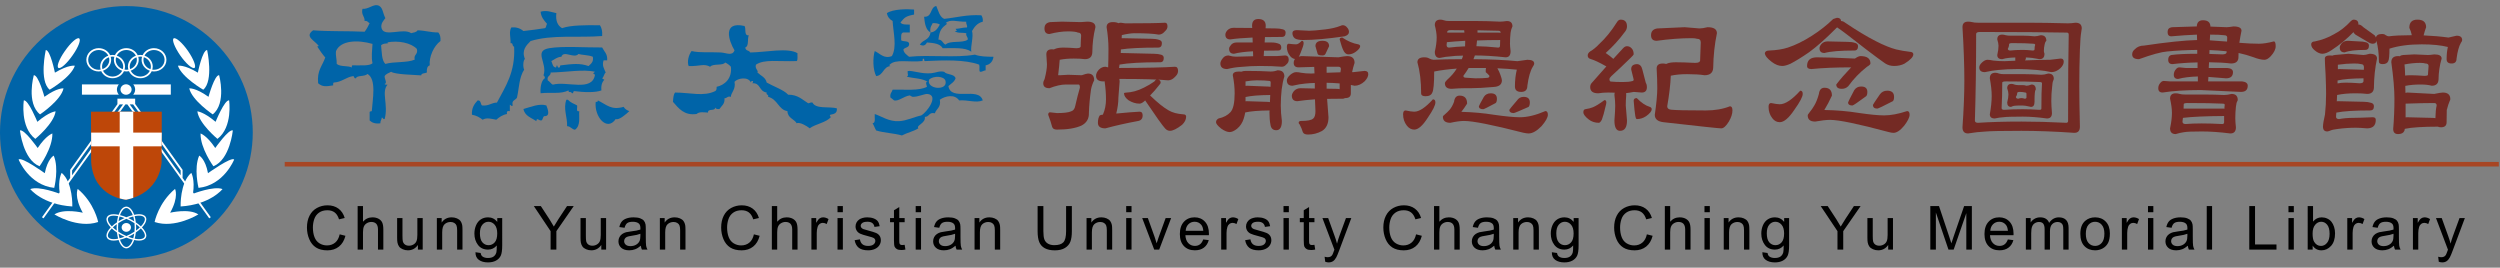<?xml version="1.0" encoding="utf-8"?>
<!-- Generator: Adobe Illustrator 16.0.0, SVG Export Plug-In . SVG Version: 6.00 Build 0)  -->
<!DOCTYPE svg PUBLIC "-//W3C//DTD SVG 1.1//EN" "http://www.w3.org/Graphics/SVG/1.1/DTD/svg11.dtd">
<svg version="1.1" id="圖層_1" xmlns="http://www.w3.org/2000/svg" xmlns:xlink="http://www.w3.org/1999/xlink" x="0px" y="0px"
	 width="411px" height="44px" viewBox="0 0 411 44" enable-background="new 0 0 411 44" xml:space="preserve">
<rect x="0" y="0" width="411" height="44" fill="#808080" stroke="none"/>
<title>LOGO Copy</title>
<desc>Created with Sketch.</desc>
<g id="_x30_402中原">
	<g id="LOGO-Copy">
		<g id="LOGO" transform="translate(0, 1)">
			<path id="Fill-1" fill="#0064A8" d="M20.778,41.554c11.443,0,20.777-9.333,20.777-20.777C41.555,9.333,32.221,0,20.778,0
				C9.332,0-0.001,9.333-0.001,20.777C-0.001,32.221,9.332,41.554,20.778,41.554"/>
			<path id="Fill-4" fill="#FFFFFF" d="M29.248,9.805c0.64,1.917,4.167,3.944,4.167,3.944c1.75-1.472,0.639-6.527,0.639-6.527
				c-0.778,0-1.527,3.722-1.527,3.722C30.277,9.583,29.248,9.805,29.248,9.805"/>
			<path id="Fill-6" fill="#FFFFFF" d="M31.111,13.527c0.444,1.972,3.861,4.278,3.861,4.278c2.305-1.833,1.055-6.444,1.055-6.444
				c-0.751-0.083-1.75,3.555-1.75,3.555C32.139,13.389,31.111,13.527,31.111,13.527"/>
			<path id="Fill-8" fill="#FFFFFF" d="M32.444,17.305c0.25,2,3.306,4.527,3.306,4.527c2.556-1.944,1.917-6.333,1.917-6.333
				c-0.751-0.111-2.224,3.527-2.224,3.527C33.472,17.361,32.444,17.305,32.444,17.305"/>
			<path id="Fill-10" fill="#FFFFFF" d="M35.387,23.332c-1.388-2.083-2.416-2.389-2.416-2.389c-0.056,2.417,2.11,5.389,2.11,5.389
				c2.723-1.084,3.196-5.889,3.196-5.889C37.61,20.167,35.387,23.332,35.387,23.332"/>
			<path id="Fill-12" fill="#FFFFFF" d="M34.194,27.472c-0.444-2.39-1.445-2.89-1.445-2.89c-0.916,2.084-0.111,5.305-0.111,5.305
				c4.195-0.443,5.861-4.666,5.861-4.666C37.998,24.748,34.194,27.472,34.194,27.472"/>
			<path id="Fill-14" fill="#FFFFFF" d="M31.722,30.86c0.36-2.39-0.277-3.444-0.277-3.444c-1.891,1.61-1.75,5.527-1.75,5.527
				c4.887-0.307,6.887-2.861,6.887-2.861C35.137,29.527,31.722,30.86,31.722,30.86"/>
			<path id="Fill-16" fill="#FFFFFF" d="M27.971,33.971c1.473-2.61,0.806-3.916,0.806-3.916c-2.749,2.305-3.36,5.443-3.36,5.443
				c3.36,1.14,7.194-1.25,7.194-1.25C31.081,33.221,27.971,33.971,27.971,33.971"/>
			<path id="Fill-18" fill="#FFFFFF" d="M31.972,10.167c0.332-0.195-0.14-1.444-1.056-2.778c-0.944-1.361-2-2.278-2.361-2.083
				C28.222,5.5,28.693,6.75,29.611,8.083C30.554,9.444,31.611,10.36,31.972,10.167"/>
			<path id="Fill-20" fill="#FFFFFF" d="M12.305,9.805c0,0-1-0.222-3.277,1.139c0,0-0.751-3.722-1.5-3.722
				c0,0-1.139,5.055,0.639,6.527C8.166,13.75,11.666,11.722,12.305,9.805"/>
			<path id="Fill-22" fill="#FFFFFF" d="M6.583,17.805c0,0,3.443-2.305,3.861-4.277c0,0-1.027-0.139-3.139,1.389
				c0,0-1-3.639-1.75-3.555C5.556,11.361,4.278,15.972,6.583,17.805"/>
			<path id="Fill-24" fill="#FFFFFF" d="M5.805,21.832c0,0,3.084-2.527,3.334-4.527c0,0-1.056,0.055-3,1.722
				c0,0-1.473-3.639-2.222-3.527C3.917,15.5,3.25,19.888,5.805,21.832"/>
			<path id="Fill-26" fill="#FFFFFF" d="M6.499,26.332c0,0,2.168-2.972,2.111-5.389c0,0-1.028,0.306-2.416,2.389
				c0,0-2.223-3.167-2.916-2.888C3.279,20.444,3.778,25.248,6.499,26.332"/>
			<path id="Fill-28" fill="#FFFFFF" d="M8.833,24.582c0,0-0.999,0.5-1.473,2.89c0,0-3.777-2.724-4.305-2.251
				c0,0,1.693,4.223,5.86,4.666C8.916,29.887,9.722,26.666,8.833,24.582"/>
			<path id="Fill-30" fill="#FFFFFF" d="M10.139,27.416c0,0-0.667,1.055-0.306,3.444c0,0-3.417-1.333-4.861-0.778
				c0,0,2.001,2.556,6.917,2.861C11.889,32.943,12.027,29.026,10.139,27.416"/>
			<path id="Fill-32" fill="#FFFFFF" d="M12.778,30.055c0,0-0.639,1.305,0.832,3.916c0,0-3.109-0.75-4.666,0.277
				c0,0,3.834,2.389,7.194,1.25C16.138,35.498,15.528,32.359,12.778,30.055"/>
			<path id="Fill-34" fill="#FFFFFF" d="M11.944,8.083C12.889,6.75,13.36,5.5,12.999,5.306c-0.361-0.195-1.39,0.722-2.332,2.083
				C9.722,8.722,9.25,9.972,9.612,10.167C9.973,10.36,11,9.444,11.944,8.083"/>
			<path id="Fill-36" fill="#FFFFFF" d="M25.305,10.472c-0.094,0-0.185-0.013-0.274-0.026c0.047-0.161,0.081-0.327,0.081-0.502
				c0-0.831-0.573-1.535-1.356-1.799c0.277-0.543,0.867-0.923,1.55-0.923c0.973,0,1.749,0.723,1.749,1.612
				C27.054,9.75,26.278,10.472,25.305,10.472 M24.736,10.373c-0.668-0.222-1.153-0.818-1.153-1.54c0-0.149,0.029-0.29,0.069-0.426
				c0.667,0.228,1.153,0.836,1.153,1.537C24.805,10.093,24.776,10.235,24.736,10.373 M23.082,11.583
				c-0.709,0-1.313-0.402-1.587-0.965c0.76-0.276,1.31-0.97,1.31-1.785c0-0.172-0.031-0.335-0.077-0.494
				c0.113-0.022,0.232-0.034,0.354-0.034c0.095,0,0.185,0.013,0.274,0.026c-0.048,0.161-0.08,0.327-0.08,0.501
				c0,0.832,0.574,1.536,1.358,1.799C24.358,11.187,23.768,11.583,23.082,11.583 M22.499,8.833c0,0.704-0.46,1.29-1.102,1.525
				c-0.038-0.133-0.065-0.271-0.065-0.414c0-0.68,0.457-1.275,1.104-1.519C22.474,8.557,22.499,8.691,22.499,8.833 M20.777,10.472
				c-0.104,0-0.203-0.013-0.302-0.028c0.048-0.16,0.081-0.325,0.081-0.5c0-0.827-0.566-1.528-1.358-1.795
				c0.279-0.546,0.877-0.927,1.579-0.927c0.689,0,1.287,0.387,1.561,0.94c-0.767,0.279-1.31,0.972-1.31,1.782
				c0,0.173,0.033,0.337,0.079,0.496C20.999,10.46,20.889,10.472,20.777,10.472 M20.181,10.37c-0.674-0.225-1.154-0.818-1.154-1.536
				c0-0.148,0.029-0.287,0.069-0.423c0.674,0.232,1.153,0.837,1.153,1.534C20.249,10.092,20.221,10.232,20.181,10.37 M18.499,11.583
				c-0.688,0-1.284-0.4-1.559-0.96c0.781-0.273,1.337-0.97,1.337-1.789c0-0.174-0.032-0.338-0.079-0.499
				c0.099-0.017,0.198-0.029,0.301-0.029c0.104,0,0.203,0.013,0.303,0.028c-0.047,0.161-0.079,0.326-0.079,0.5
				c0,0.827,0.566,1.529,1.358,1.796C19.804,11.186,19.204,11.583,18.499,11.583 M17.971,8.833c0,0.709-0.467,1.297-1.127,1.529
				c-0.039-0.135-0.066-0.274-0.066-0.418c0-0.692,0.474-1.294,1.127-1.53C17.944,8.548,17.971,8.688,17.971,8.833 M16.221,10.472
				c-0.944,0-1.721-0.723-1.721-1.639c0-0.889,0.776-1.612,1.721-1.612c0.706,0,1.306,0.382,1.582,0.931
				c-0.771,0.271-1.331,0.969-1.331,1.792c0,0.173,0.033,0.338,0.079,0.498C16.445,10.46,16.335,10.472,16.221,10.472 M25.305,6.916
				c-0.823,0-1.536,0.474-1.854,1.147c-0.119-0.022-0.242-0.036-0.369-0.036c-0.153,0-0.302,0.019-0.446,0.048
				c-0.313-0.681-1.031-1.159-1.859-1.159c-0.843,0-1.563,0.475-1.879,1.148c-0.129-0.023-0.262-0.037-0.398-0.037
				c-0.135,0-0.268,0.014-0.396,0.038c-0.317-0.675-1.036-1.149-1.882-1.149c-1.11,0-2.026,0.862-2.026,1.917
				c0,1.055,0.916,1.916,2.026,1.916c0.146,0,0.287-0.014,0.423-0.041c0.314,0.676,1.031,1.152,1.855,1.152
				c0.845,0,1.564-0.474,1.882-1.149c0.128,0.023,0.26,0.037,0.396,0.037c0.144,0,0.285-0.015,0.422-0.043
				c0.315,0.678,1.037,1.155,1.884,1.155c0.823,0,1.537-0.473,1.854-1.146c0.12,0.021,0.241,0.035,0.368,0.035
				c1.14,0,2.056-0.86,2.056-1.916C27.361,7.778,26.445,6.916,25.305,6.916"/>
			<path id="Fill-38" fill="#FFFFFF" d="M23.746,37.992c-0.126,0.203-0.438,0.328-0.9,0.328c-0.211,0-0.454-0.033-0.71-0.083
				c0.089-0.312,0.153-0.657,0.194-1.021c0.314-0.216,0.593-0.438,0.833-0.665c0.423,0.442,0.665,0.865,0.656,1.17
				C23.82,37.822,23.795,37.91,23.746,37.992 M21.719,38.691c-0.262,0.59-0.616,0.914-0.954,0.908
				c-0.321,0.008-0.67-0.317-0.929-0.906c-0.04-0.088-0.07-0.191-0.106-0.289c0.336-0.082,0.685-0.188,1.049-0.34
				c0.363,0.152,0.711,0.26,1.046,0.342C21.79,38.502,21.757,38.604,21.719,38.691 M18.698,38.318
				c-0.463,0.002-0.773-0.125-0.886-0.326c-0.052-0.082-0.077-0.173-0.077-0.277c-0.008-0.306,0.226-0.725,0.646-1.164
				c0.241,0.229,0.525,0.455,0.848,0.672c0.042,0.361,0.104,0.703,0.191,1.012C19.158,38.285,18.911,38.32,18.698,38.318
				 M17.735,35.057c0-0.105,0.023-0.195,0.074-0.272c0.116-0.206,0.427-0.333,0.889-0.331c0.214-0.001,0.462,0.034,0.723,0.085
				c-0.089,0.308-0.15,0.649-0.192,1.012c-0.322,0.216-0.606,0.44-0.848,0.669C17.96,35.781,17.727,35.361,17.735,35.057
				 M19.836,34.096c0.256-0.577,0.6-0.895,0.919-0.895h0.01c0.339-0.006,0.692,0.313,0.954,0.896
				c0.037,0.082,0.068,0.179,0.102,0.271c-0.334,0.082-0.682,0.189-1.043,0.342c-0.363-0.152-0.709-0.258-1.043-0.34
				C19.768,34.275,19.798,34.179,19.836,34.096 M22.36,35.861c0.235,0.173,0.445,0.349,0.63,0.524
				c-0.185,0.177-0.395,0.353-0.632,0.524c0.014-0.172,0.024-0.345,0.026-0.523C22.382,36.207,22.371,36.034,22.36,35.861
				 M21.079,34.852c0.287-0.111,0.561-0.195,0.823-0.26c0.071,0.239,0.123,0.508,0.165,0.789c-0.16-0.101-0.323-0.199-0.496-0.293
				C21.406,34.999,21.243,34.928,21.079,34.852 M19.49,35.375c0.041-0.278,0.094-0.544,0.164-0.781
				c0.263,0.063,0.535,0.148,0.821,0.259c-0.163,0.075-0.326,0.147-0.49,0.235C19.814,35.18,19.649,35.277,19.49,35.375
				 M19.199,36.918c-0.243-0.175-0.458-0.354-0.646-0.533c0.188-0.178,0.402-0.357,0.646-0.531
				c-0.014,0.175-0.026,0.351-0.027,0.533C19.173,36.568,19.186,36.744,19.199,36.918 M20.475,37.921
				c-0.285,0.11-0.561,0.194-0.823,0.259c-0.069-0.239-0.121-0.505-0.161-0.783c0.158,0.1,0.323,0.197,0.496,0.289
				C20.15,37.773,20.313,37.846,20.475,37.921 M22.068,37.393c-0.041,0.28-0.093,0.549-0.164,0.789
				c-0.263-0.064-0.535-0.149-0.823-0.26c0.164-0.076,0.327-0.146,0.491-0.236C21.744,37.592,21.909,37.493,22.068,37.393
				 M21.457,37.477c-0.227,0.123-0.455,0.229-0.68,0.326c-0.225-0.098-0.452-0.204-0.679-0.326c-0.233-0.123-0.447-0.256-0.652-0.39
				c-0.021-0.226-0.035-0.459-0.035-0.7c0-0.242,0.014-0.477,0.036-0.703c0.204-0.133,0.418-0.264,0.65-0.386
				c0.228-0.123,0.455-0.23,0.68-0.327c0.225,0.097,0.453,0.203,0.682,0.326c0.232,0.125,0.447,0.258,0.652,0.395
				c0.021,0.225,0.034,0.456,0.034,0.695c0,0.238-0.013,0.47-0.034,0.693C21.906,37.218,21.692,37.353,21.457,37.477 M22.84,34.452
				h0.006c0.462,0,0.774,0.122,0.9,0.331c0.048,0.077,0.073,0.164,0.073,0.27c0.008,0.304-0.233,0.727-0.656,1.167
				c-0.24-0.226-0.519-0.448-0.833-0.663c-0.042-0.365-0.105-0.711-0.197-1.021C22.389,34.486,22.631,34.452,22.84,34.452
				 M23.338,36.386c0.447-0.463,0.711-0.927,0.719-1.333c0-0.143-0.034-0.277-0.106-0.396c-0.205-0.317-0.608-0.441-1.104-0.443
				c-0.238,0.002-0.509,0.041-0.79,0.098c-0.28-0.795-0.724-1.324-1.291-1.349c-0.554,0.024-0.99,0.556-1.266,1.351
				c-0.286-0.058-0.561-0.098-0.802-0.098c-0.496,0.001-0.899,0.125-1.091,0.445c-0.077,0.114-0.111,0.254-0.111,0.396
				c0.01,0.406,0.267,0.868,0.71,1.329c-0.443,0.46-0.7,0.922-0.708,1.329c0,0.144,0.035,0.281,0.111,0.402
				c0.187,0.314,0.593,0.438,1.089,0.439c0.241,0,0.513-0.039,0.797-0.098c0.276,0.809,0.714,1.355,1.271,1.38
				c0.571-0.024,1.014-0.569,1.293-1.377c0.28,0.057,0.55,0.095,0.788,0.096c0.495,0,0.9-0.125,1.103-0.441
				c0.074-0.12,0.109-0.255,0.109-0.396C24.049,37.313,23.785,36.85,23.338,36.386"/>
			<path id="Fill-40" fill="#FFFFFF" d="M20.765,35.664c-0.419,0-0.769,0.327-0.769,0.723c0,0.396,0.35,0.723,0.769,0.723
				c0.421,0,0.77-0.326,0.77-0.723C21.534,35.991,21.186,35.664,20.765,35.664"/>
			<path id="Fill-42" fill="#FFFFFF" d="M19.535,12.87h-6.064v1.695h6.064c-0.193-0.234-0.314-0.524-0.314-0.847
				S19.342,13.104,19.535,12.87"/>
			<path id="Fill-44" fill="#FFFFFF" d="M28.082,12.87h-6.184c0.197,0.234,0.322,0.525,0.322,0.848s-0.125,0.613-0.321,0.847h6.183
				V12.87z"/>
			<path id="Fill-46" fill="#FFFFFF" d="M21.637,13.717c0,0.472-0.416,0.861-0.916,0.861c-0.498,0-0.916-0.389-0.916-0.861
				c0-0.473,0.418-0.861,0.916-0.861C21.221,12.856,21.637,13.245,21.637,13.717"/>
			<path id="Fill-48" fill="#FFFFFF" d="M11.854,27.813l-0.002-0.793l7.816-10.854h0.553L11.854,27.813z M29.699,27.814
				l-8.368-11.648h0.555l7.813,10.854V27.814z M34.397,34.895l0.259-0.184h-0.002l-4.635-6.452l-0.001-1.339l-7.797-10.831v-0.867
				h-2.916v0.904l-7.77,10.793v1.339l-4.637,6.453l0.257,0.186v-0.002l13.458-18.729h0.327L34.397,34.895z"/>
			<path id="Fill-50" fill="#BE4709" d="M14.958,17.36h11.638l-0.027,8.306c0,0-0.14,5.055-5.834,6.166c0,0-5.36-0.334-5.749-6.223
				L14.958,17.36z"/>
			<path id="Fill-52" fill="#FFFFFF" d="M26.596,20.805h-4.693V17.36h-2.224v3.444h-4.693v2.25h4.693v8.556
				c0.64,0.194,1.056,0.222,1.056,0.222c0.417-0.083,0.807-0.194,1.168-0.306v-8.472h4.666L26.596,20.805z"/>
		</g>
		<g id="Group-85" transform="translate(171, 2.472)">
			<path id="Fill-1_1_" fill="#742A24" d="M19.198,10.607c0.409,0,0.613,0.169,0.613,0.508c0,0.101-0.111,0.271-0.332,0.508
				c-0.426,0.558-0.894,1.091-1.405,1.599c1.243,1.202,2.266,2.023,3.065,2.463c0.613,0.356,1.395,0.568,2.349,0.635
				c0.34,0,0.511,0.127,0.511,0.381c0,0.474-0.222,0.923-0.663,1.345c-0.853,0.661-1.516,0.991-1.992,0.991
				c-0.29,0-0.554-0.127-0.791-0.381c-0.427-0.457-1.524-1.997-3.294-4.621c-0.035,0.051-0.077,0.093-0.128,0.127
				c-0.308,0.271-0.571,0.406-0.792,0.406c-0.613,0-1.218-0.186-1.813-0.559c-0.494-0.372-0.74-0.753-0.74-1.142
				c0-0.051,0.077-0.085,0.23-0.102c0.561-0.033,1.063-0.11,1.506-0.228c0.511-0.136,1.03-0.339,1.558-0.61
				c0.646-0.321,1.218-0.66,1.711-1.015C18.908,10.709,19.046,10.607,19.198,10.607z M13.275,1.264l0.715,0.102
				c3.234,0,5.414-0.034,6.537-0.102c0.272,0,0.408,0.203,0.408,0.61c0,0.288-0.136,0.55-0.408,0.787
				c-0.307,0.372-0.646,0.558-1.021,0.558c-0.817-0.152-2.146-0.228-3.984-0.228c-0.528,0-1.225,0.101-2.094,0.305l-0.025,0.507
				l4.979,0.102c0.441,0,0.834,0.059,1.175,0.178c0.306,0.085,0.459,0.262,0.459,0.533c0,0.491-0.204,0.736-0.612,0.736
				c-2.774,0-4.817,0.102-6.129,0.305c0,0.203-0.009,0.398-0.025,0.584h0.127l5.313,0.127c0.442,0,0.842,0.051,1.199,0.152
				c0.29,0.085,0.435,0.263,0.435,0.533c0,0.474-0.196,0.711-0.587,0.711c-3.099,0-5.329,0.127-6.69,0.381v0.025
				c-0.034,0.187-0.06,0.365-0.076,0.534c4.459-0.017,7.522-0.085,9.191-0.203c0.341,0,0.512,0.228,0.512,0.685
				c0,0.339-0.146,0.644-0.435,0.914c-0.375,0.424-0.774,0.635-1.2,0.635c-1.566-0.152-4.12-0.229-7.661-0.229H13.02
				c0.034,0.153,0.051,0.289,0.051,0.407l-0.205,2.64c0,0.847-0.119,1.727-0.356,2.641c1.735-0.169,3.013-0.271,3.83-0.305
				c0.34,0,0.511,0.203,0.511,0.61c0,0.507-0.238,0.812-0.715,0.914c-1.94,0.355-3.745,0.761-5.413,1.218
				c-0.817,0-1.227-0.304-1.227-0.914c0-0.524,0.103-0.93,0.308-1.218c0.084-0.051,0.255-0.093,0.51-0.127
				c0.341-0.762,0.511-1.6,0.511-2.514c0-0.931-0.077-1.921-0.229-2.971c-0.068,0.017-0.127,0.026-0.18,0.026
				c-0.816,0-1.225-0.305-1.225-0.914c0-0.356,0.161-0.703,0.485-1.041C9.997,8.652,10.347,8.5,10.722,8.5l0.459,0.101
				c0.034-0.948,0.051-1.972,0.051-3.072S11.13,3.253,10.926,2c0-0.559,0.34-0.838,1.021-0.838c0.392,0,0.697,0.059,0.918,0.177
				C13.003,1.29,13.139,1.264,13.275,1.264z M3.572,1.086l3.09,0.076c0.238,0,0.604-0.026,1.099-0.076
				c0.885,0,1.328,0.304,1.328,0.914C8.764,3.287,8.594,4.666,8.576,6.139C8.541,6.883,8.134,7.255,7.351,7.255
				c-0.46-0.067-1.072-0.101-1.839-0.101c-0.852,0-1.617,0.068-2.297,0.203C3.18,7.899,3.095,8.746,2.958,9.896h0.307L4.594,9.82
				l2.247,0.076C7.367,9.71,7.708,9.618,7.862,9.618c0.68,0,1.021,0.372,1.021,1.117c-0.222,0.423-0.393,0.906-0.512,1.447
				c-0.204,1.422-0.322,2.726-0.356,3.91c0.034,0.949-0.375,1.642-1.227,2.082c-0.97,0.44-2.314,0.661-4.033,0.661
				c-0.443,0-0.707-0.162-0.792-0.483c-0.137-0.541-0.35-1.193-0.639-1.955c0-0.27,0.103-0.406,0.308-0.406l1.123,0.127
				c1.124,0,1.897-0.093,2.322-0.28c0.375-0.118,0.604-0.414,0.69-0.888c0.271-1.202,0.528-2.2,0.766-2.996
				c0-0.356-0.067-0.534-0.204-0.534H4.261c-0.783,0-1.694,0.204-2.732,0.61c-0.681,0-1.021-0.271-1.021-0.813
				c0-0.186,0.075-0.422,0.229-0.711C0.992,9.524,1.12,8.728,1.12,8.12C1.053,7.188,1.018,6.639,1.018,6.468
				c0-0.558,0.307-0.838,0.92-0.838c0.119,0,0.221,0.009,0.306,0.026c0.103-0.051,0.205-0.093,0.308-0.127
				C2.857,5.412,3.3,5.352,3.879,5.352c0.51,0,1.19,0.034,2.042,0.102c0.511,0,0.757-0.11,0.74-0.33
				c0.017-0.728,0.042-1.304,0.077-1.727c0-0.338-0.171-0.508-0.511-0.508c-0.29-0.135-0.835-0.203-1.634-0.203
				c-0.938,0-1.958,0.144-3.065,0.432c-0.545,0-0.816-0.305-0.816-0.914c0-0.593,0.306-0.94,0.92-1.041L3.572,1.086z"/>
			<path id="Fill-3" fill="#742A24" d="M49.674,3.701c0.869,0.593,1.745,0.965,2.631,1.117c0.203,0.068,0.307,0.17,0.307,0.305
				c0,0.254-0.24,0.558-0.716,0.914c-0.392,0.288-0.8,0.432-1.226,0.432c-0.289,0-0.536-0.169-0.74-0.508
				c-0.222-0.389-0.451-1.041-0.69-1.955C49.24,3.803,49.385,3.701,49.674,3.701z M47.096,11.14v0.28v0.685l1.531,0.026
				c0.221,0,0.426,0.017,0.612,0.05v-0.939C48.44,11.175,47.725,11.14,47.096,11.14z M47.096,8.5v0.99
				c0.815-0.034,1.574-0.059,2.271-0.076c0.019-0.186,0.043-0.364,0.078-0.533c0-0.254-0.137-0.381-0.41-0.381H47.096z
				 M46.406,4.234c0.731,0,1.099,0.297,1.099,0.889l-0.588,1.244c-0.086,0.187-0.256,0.279-0.511,0.279
				c-0.494,0-0.757-0.092-0.792-0.279l-0.356-1.244C45.257,4.531,45.64,4.234,46.406,4.234z M49.75,1.67
				c0.273,0,0.512,0.127,0.716,0.381c0.204,0.22,0.306,0.465,0.306,0.736c0,0.322-0.239,0.559-0.715,0.711
				c-2.791,0.406-5.072,0.609-6.843,0.609c-0.612,0-1.063-0.093-1.354-0.279c-0.255-0.22-0.383-0.499-0.383-0.838
				c0-0.338,0.238-0.508,0.715-0.508c1.055,0.068,1.736,0.102,2.043,0.102c0.51,0,1.404-0.076,2.681-0.229
				c0.971-0.118,1.797-0.313,2.477-0.584C49.529,1.704,49.649,1.67,49.75,1.67z M40.865,4.717c0.544,0.067,0.954,0.101,1.226,0.101
				c0.237,0,0.545-0.194,0.92-0.584c0.204,0,0.307,0.127,0.307,0.381c0,0.271-0.155,0.771-0.46,1.498
				c-0.12,0.322-0.229,0.567-0.332,0.736c0.187-0.067,0.348-0.101,0.485-0.101l6.024,0.203c0.733-0.135,1.209-0.203,1.432-0.203
				c0.816,0,1.226,0.372,1.226,1.117c-0.17,0.508-0.307,1.016-0.409,1.523h0.204l1.839-0.203c0.409,0,0.613,0.178,0.613,0.534
				c0,0.372-0.197,0.761-0.587,1.168c-0.529,0.491-1.082,0.736-1.66,0.736c-0.188-0.051-0.393-0.093-0.614-0.127v1.371
				c0,0.525-0.306,0.787-0.919,0.787h-0.05c-0.103,0.068-0.222,0.102-0.358,0.102c-0.936,0-1.796,0.008-2.578,0.025
				c0.051,0.863,0.127,1.871,0.229,3.022c0,1.066-0.357,1.819-1.073,2.259c-0.715,0.389-1.48,0.584-2.298,0.584
				c-0.442,0-0.724-0.127-0.842-0.381c-0.12-0.406-0.298-0.837-0.536-1.294c-0.103-0.068-0.153-0.153-0.153-0.254
				c0-0.203,0.136-0.305,0.407-0.305c1.057,0,1.721-0.135,1.992-0.406c0.238-0.203,0.358-0.61,0.358-1.219
				c-0.034-0.677-0.061-1.32-0.077-1.93c-1.192,0.085-2.153,0.187-2.885,0.305c-0.613,0-0.92-0.305-0.92-0.914
				c0-0.203,0.118-0.457,0.357-0.762c0.289-0.305,0.646-0.457,1.072-0.457l2.349,0.051v-0.66v-0.254
				c-0.578,0.017-1.105,0.051-1.583,0.101c-0.596,0.051-1.293,0.17-2.093,0.356c-0.613,0-0.919-0.296-0.919-0.889
				c0-0.254,0.177-0.55,0.536-0.888c0.356-0.305,0.688-0.458,0.995-0.458c0.237,0,0.512,0.035,0.816,0.102
				c0.512,0.085,1.057,0.127,1.635,0.127c0.188-0.017,0.375-0.025,0.563-0.025c-0.018-0.39-0.034-0.745-0.051-1.067
				c-0.801,0.017-1.652,0.043-2.554,0.076c-0.546,0-0.817-0.245-0.817-0.736c0-0.237,0.068-0.448,0.205-0.635
				c-0.308-0.05-0.571-0.211-0.792-0.482c-0.359-0.44-0.536-0.94-0.536-1.498C40.559,4.894,40.659,4.717,40.865,4.717z
				 M33.766,14.187c0.052-0.016,0.102-0.025,0.154-0.025l3.166,0.102c0.237,0,0.468,0.017,0.689,0.05
				c0.017-0.338,0.033-0.727,0.05-1.168c-1.821,0.017-3.175,0.127-4.06,0.33V14.187z M33.766,11.648
				c0.086-0.016,0.17-0.025,0.256-0.025l3.166,0.127c0.238,0,0.468,0.017,0.689,0.051c0.018-0.237,0.025-0.466,0.025-0.686
				c0-0.169-0.06-0.262-0.178-0.279c-0.479-0.068-1.193-0.102-2.146-0.102c-0.51,0-1.114,0.06-1.813,0.178V11.648z M31.775,2.101
				l3.089,0.026l-0.025-0.356c0-0.744,0.341-1.117,1.021-1.117c0.818,0,1.227,0.373,1.227,1.117l-0.025,0.407l1.659,0.025
				c0.441,0,0.843,0.051,1.2,0.152c0.289,0.085,0.434,0.263,0.434,0.534c0,0.474-0.203,0.71-0.613,0.71
				c-1.005,0-1.932,0.009-2.782,0.026l-0.053,0.888h1.202c0.408,0,0.782,0.068,1.123,0.204c0.271,0.085,0.408,0.296,0.408,0.634
				c0,0.322-0.17,0.483-0.51,0.483c-0.835,0-1.609,0.009-2.324,0.025l-0.051,0.889h2.17l1.328-0.102
				c0.407,0,0.612,0.238,0.612,0.711c0,0.305-0.136,0.568-0.409,0.787C40.252,8.382,40.014,8.5,39.74,8.5
				c-1.038-0.085-2.255-0.127-3.65-0.127c-1.021,0-2.026,0.051-3.015,0.152c-0.73,0.034-1.506,0.153-2.322,0.356
				c-0.749,0-1.123-0.305-1.123-0.914c0-0.271,0.152-0.584,0.459-0.94c0.222-0.254,0.511-0.381,0.868-0.381
				c0.477,0.136,0.885,0.203,1.227,0.203l2.834-0.076l-0.026-0.812c-1.328,0.068-2.366,0.203-3.114,0.406
				c-0.545,0-0.817-0.279-0.817-0.838c0-0.169,0.11-0.381,0.331-0.635c0.221-0.254,0.519-0.381,0.894-0.381h2.656l-0.025-0.812
				c-1.551,0.068-2.767,0.169-3.651,0.305c-0.545,0-0.817-0.263-0.817-0.787c0-0.22,0.11-0.457,0.331-0.711
				C31.051,2.237,31.383,2.101,31.775,2.101z M32.694,9.287c0.136,0,0.264,0.009,0.382,0.025c0.205-0.084,0.452-0.127,0.742-0.127
				c1.651,0,3.012,0.035,4.085,0.102c0.392,0,0.767-0.067,1.124-0.203c0.749,0,1.124,0.339,1.124,1.015
				c-0.393,1.236-0.588,2.836-0.588,4.799c0,0.796,0.059,1.634,0.178,2.514c0,1.016-0.306,1.523-0.919,1.523
				c-0.527,0-0.842-0.279-0.944-0.838c-0.119-0.575-0.18-1.277-0.18-2.107c0-0.051,0.01-0.152,0.027-0.305
				c-1.805,0.017-3.142,0.127-4.01,0.33c-0.068,0.39-0.152,0.737-0.256,1.041c-0.203,0.661-0.57,1.21-1.098,1.651
				c-0.459,0.354-0.859,0.533-1.2,0.533c-0.392,0-0.851-0.186-1.379-0.559c-0.579-0.457-0.867-0.812-0.867-1.066
				s0.136-0.457,0.407-0.609c0.852-0.186,1.507-0.534,1.966-1.041c0.461-0.491,0.69-1.532,0.69-3.123
				c0-0.914-0.102-1.896-0.307-2.946C31.672,9.49,32.013,9.287,32.694,9.287z"/>
			<path id="Fill-5" fill="#742A24" d="M79.485,13.451c0.682,0,1.021,0.305,1.021,0.914c0,0.339-0.067,0.584-0.203,0.736
				c-1.515,0.678-2.333,1.016-2.451,1.016c-0.477,0-0.716-0.178-0.716-0.533c0-0.051,0.41-0.55,1.227-1.498
				C78.632,13.663,79.007,13.451,79.485,13.451z M74.073,12.867c0.68,0,1.02,0.296,1.02,0.889c0,0.355-0.066,0.592-0.204,0.711
				c-1.259,0.677-1.939,1.015-2.043,1.015c-0.476,0-0.715-0.16-0.715-0.482c0-0.068,0.272-0.584,0.818-1.549
				C73.203,13.062,73.578,12.867,74.073,12.867z M71.902,2.508v0.38h3.396c0.154,0,0.289,0.009,0.408,0.026V2.888
				c0-0.203-0.136-0.304-0.408-0.304C74.378,2.55,73.246,2.525,71.902,2.508z M71.824,4.183c-0.034,0.339-0.069,0.652-0.103,0.94
				c1.106,0.017,2.299,0.093,3.575,0.228c0.205,0,0.307-0.109,0.307-0.33c0-0.338,0.008-0.643,0.025-0.914
				C74.234,4.107,72.964,4.133,71.824,4.183z M70.446,8.703c-0.238,0.406-0.527,0.838-0.867,1.295c0,0.203,0.135,0.305,0.408,0.305
				l1.583,0.101c0.8,0,1.446-0.025,1.939-0.076c0.239-0.017,0.358-0.127,0.358-0.33c0-0.017-0.026-0.051-0.076-0.102
				c-0.119-0.135-0.299-0.304-0.537-0.507V9.084c0-0.153,0.018-0.279,0.051-0.381h-1.379H70.446z M66.921,2.888h2.834
				c-0.016-0.118-0.033-0.245-0.05-0.38c-0.699-0.017-1.422-0.026-2.17-0.026c-0.409,0-0.614,0.102-0.614,0.305V2.888z
				 M69.859,5.148c0.017-0.304,0.024-0.609,0.024-0.914c-1.209,0.068-2.212,0.144-3.012,0.229c-0.018,0.152-0.035,0.304-0.051,0.457
				c0,0.288,0.136,0.431,0.408,0.431C68.011,5.25,68.888,5.182,69.859,5.148z M68.964,13.248c0.817,0,1.227,0.44,1.227,1.32
				c-0.308,0.491-0.622,0.94-0.944,1.346c1.906,0.051,3.693,0.212,5.361,0.482c1.891,0.271,3.311,0.407,4.265,0.407
				c1.225,0,2.621-0.339,4.188-1.016c0.272,0,0.408,0.203,0.408,0.609c0,0.441-0.349,1.067-1.046,1.879
				c-0.784,0.796-1.491,1.194-2.12,1.194c-0.222,0-0.519-0.043-0.894-0.127c-5.022-1.287-8.265-1.93-9.729-1.93
				c-0.562,0-1.31,0.101-2.246,0.305c-0.817,0-1.226-0.339-1.226-1.016c0-0.067,0.06-0.144,0.178-0.229
				c0.443-0.389,0.758-0.693,0.945-0.914c0.272-0.321,0.511-0.753,0.715-1.295C68.13,13.587,68.438,13.248,68.964,13.248z
				 M65.798,0.756c0.188,0,0.374,0.034,0.563,0.101c0.204,0.085,0.493,0.127,0.868,0.127h4.673c1.056,0,2.289,0.034,3.702,0.102
				c0.289,0,0.664-0.034,1.123-0.102c0.612,0,0.92,0.297,0.92,0.889c0,0.017-0.025,0.076-0.076,0.178
				c-0.086,0.152-0.162,0.431-0.231,0.837c-0.067,0.576-0.101,1.177-0.101,1.803c0,0.305,0.033,0.72,0.101,1.244
				c0,0.678-0.271,1.016-0.815,1.016c-1.873-0.203-3.56-0.305-5.058-0.305c-0.067,0.203-0.144,0.407-0.229,0.61
				c2.792,0.017,5.2,0.127,7.226,0.33l1.634-0.229c0.749,0,1.123,0.203,1.123,0.61c0,0.152-0.075,0.33-0.228,0.533
				c-0.409,0.66-0.707,1.701-0.896,3.123c0,0.677-0.341,1.016-1.021,1.016c-0.681,0-1.022-0.296-1.022-0.889
				c0-1.016,0.104-1.938,0.308-2.768c-0.938-0.101-2-0.177-3.191-0.228c0.204,0.355,0.374,0.728,0.509,1.117
				c0.155,0.44,0.231,0.728,0.231,0.863c0,0.677-0.451,1.041-1.354,1.092c-1.53,0.136-2.782,0.203-3.754,0.203h-0.996
				c-0.611,0-1.336,0.034-2.17,0.102c-0.731,0-1.097-0.305-1.097-0.914c0-0.136,0.11-0.313,0.332-0.534
				c0.697-0.626,1.225-1.235,1.583-1.828c0.016-0.016,0.034-0.033,0.051-0.05c-1.379,0.101-2.623,0.262-3.728,0.482
				c0,1.93-0.104,3.081-0.308,3.453c-0.152,0.406-0.526,0.609-1.123,0.609c-0.477,0-0.715-0.16-0.715-0.482
				c0-1.963-0.205-3.665-0.612-5.103c0-0.542,0.374-0.813,1.123-0.813c0.357,0,0.62,0.06,0.792,0.178
				c0.306,0.152,0.553,0.228,0.739,0.228c1.208-0.067,2.759-0.101,4.648-0.101c0.085-0.186,0.153-0.381,0.204-0.584
				c-1.021,0.017-1.711,0.059-2.068,0.127c-0.477,0.017-1.063,0.101-1.762,0.254c-0.545,0-0.817-0.339-0.817-1.016
				c0.205-0.88,0.307-1.659,0.307-2.336c0-0.559-0.102-1.235-0.307-2.031C64.879,1.06,65.186,0.756,65.798,0.756z M60.078,15.685
				c0.63,0.136,1.107,0.204,1.43,0.204c0.818,0,1.839-0.677,3.064-2.032c0.271,0,0.409,0.17,0.409,0.508
				c0,0.457-0.417,1.295-1.251,2.514c-0.834,1.303-1.575,1.955-2.223,1.955c-0.477,0-0.885-0.22-1.225-0.66
				c-0.408-0.525-0.613-1.143-0.613-1.854C59.67,15.897,59.807,15.685,60.078,15.685z"/>
			<path id="Fill-7" fill="#742A24" d="M105.951,2l2.451,0.203c0.307,0,0.749-0.067,1.327-0.203c1.022,0,1.532,0.33,1.532,0.99
				c-0.374,1.778-0.579,3.682-0.612,5.713c-0.052,0.796-0.528,1.193-1.43,1.193c-0.732-0.118-1.686-0.177-2.86-0.177
				c-1.005,0-1.898,0.085-2.681,0.254c-0.052,1.405-0.248,3.081-0.587,5.027c0,0.322,0.203,0.508,0.612,0.559
				c0.749,0.085,2.655,0.127,5.72,0.127c1.498,0,2.826-0.229,3.983-0.686c0.272,0,0.409,0.229,0.409,0.686
				c0,0.542-0.196,1.151-0.589,1.828c-0.459,0.744-0.877,1.117-1.251,1.117c-0.375,0-3.549-0.339-9.523-1.016
				c-0.938-0.118-1.404-0.524-1.404-1.219c0.271-1.878,0.408-3.317,0.408-4.316c0-0.998-0.034-2.099-0.103-3.301
				c0-0.541,0.341-0.812,1.022-0.812c0.203,0,0.383,0.025,0.535,0.076c0.067-0.034,0.128-0.059,0.18-0.076
				c0.322-0.135,0.798-0.203,1.429-0.203c0.784,0,1.839,0.034,3.166,0.101c0.578,0,0.853-0.169,0.818-0.508
				c0.034-1.168,0.067-2.115,0.103-2.843c0-0.407-0.205-0.61-0.613-0.61c-0.17-0.067-0.478-0.101-0.92-0.101
				c-1.72,0-3.625,0.144-5.72,0.431c-0.612,0-0.92-0.304-0.92-0.914c0-0.643,0.341-1.015,1.022-1.117L105.951,2z M98.086,13.654
				c0.715,0.745,1.43,1.228,2.145,1.448c0.204,0.067,0.308,0.194,0.308,0.38c0,0.322-0.308,0.703-0.919,1.143
				c-0.479,0.322-0.988,0.482-1.533,0.482c-0.102,0-0.188-0.194-0.255-0.584c-0.085-0.507-0.171-1.32-0.255-2.437
				C97.576,13.798,97.746,13.654,98.086,13.654z M95.431,0.756c0.698,0,1.047,0.372,1.047,1.117c0,0.356-0.153,0.703-0.461,1.041
				c-0.815,1.117-1.83,2.226-3.038,3.326c0.493,0.339,0.911,0.66,1.251,0.965c0.546-0.609,1.081-1.193,1.61-1.752
				c0.204-0.22,0.416-0.33,0.638-0.33c0.307,0,0.57,0.127,0.791,0.381c0.204,0.237,0.308,0.558,0.308,0.965
				c0,0.051-0.171,0.245-0.513,0.584c-1.071,1.05-2.135,2.056-3.19,3.021c-0.188,0.203-0.281,0.347-0.281,0.432
				c0,0.288,0.086,0.432,0.255,0.432c0.512,0.05,1.15,0.076,1.916,0.076c0.715,0,1.234-0.051,1.558-0.153
				c0.17-0.016,0.256-0.101,0.256-0.254c-0.138-0.558-0.273-1.108-0.408-1.65V8.881c0-0.508,0.305-0.778,0.918-0.813
				c0.476,0,0.783,0.305,0.92,0.914c0.17,0.695,0.357,1.414,0.562,2.159c0.118,0.186,0.179,0.423,0.179,0.711
				c0,0.592-0.281,0.888-0.842,0.888c-0.461-0.033-0.903-0.067-1.328-0.101c-0.408,0.085-0.826,0.152-1.252,0.203
				c0.018,0.101,0.024,0.203,0.024,0.304c-0.05,0.644-0.075,1.219-0.075,1.727l0.204,2.463c0,1.134-0.383,1.701-1.149,1.701
				c-0.612,0-0.918-0.567-0.918-1.701c0.084-1.066,0.127-1.887,0.127-2.463c0-0.508-0.043-1.083-0.127-1.727
				c0-0.135,0.016-0.262,0.051-0.38c-0.358-0.017-0.715-0.026-1.073-0.026c-0.562,0-1.106,0.043-1.634,0.127
				c-0.885,0-1.328-0.338-1.328-1.015c0-0.271,0.077-0.491,0.23-0.661c0.815-0.914,1.625-1.828,2.426-2.742
				C91.958,7.806,91.098,7.4,90.503,7.23c-0.323-0.084-0.486-0.279-0.486-0.584c0-0.253,0.146-0.482,0.435-0.685
				c0.477-0.271,0.953-0.66,1.431-1.168c1.055-0.965,2.034-2.167,2.937-3.605C94.989,0.9,95.193,0.756,95.431,0.756z M92.776,13.984
				c0.203,0,0.307,0.127,0.307,0.381c0,0.136-0.043,0.356-0.128,0.66c-0.204,0.914-0.409,1.642-0.612,2.184
				c-0.188,0.339-0.35,0.508-0.487,0.508c-0.646,0-1.209-0.186-1.684-0.559c-0.579-0.457-0.868-0.846-0.868-1.168
				c0-0.304,0.102-0.473,0.307-0.508c0.545-0.084,0.971-0.194,1.276-0.33C91.346,14.966,91.974,14.577,92.776,13.984z"/>
			<path id="Fill-9" fill="#742A24" d="M139.26,12.436c0.749,0,1.124,0.339,1.124,1.016c0,0.355-0.067,0.592-0.204,0.711
				c-1.566,0.812-2.418,1.218-2.554,1.218c-0.476,0-0.715-0.203-0.715-0.609c0-0.051,0.373-0.618,1.123-1.701
				C138.323,12.647,138.733,12.436,139.26,12.436 M134.971,11.749c0.681,0,1.021,0.297,1.021,0.889c0,0.356-0.068,0.593-0.204,0.711
				c-1.379,1.016-2.128,1.524-2.247,1.524c-0.476,0-0.715-0.169-0.715-0.508c0-0.068,0.34-0.745,1.022-2.032
				C134.118,11.944,134.493,11.749,134.971,11.749 M129.454,4.335l3.371,0.077c0.443,0,0.834,0.059,1.174,0.177
				c0.308,0.085,0.461,0.263,0.461,0.534c0,0.474-0.205,0.71-0.612,0.71c-2.3,0-3.934,0.136-4.902,0.407
				c-0.545,0-0.819-0.263-0.819-0.787c0-0.22,0.112-0.457,0.332-0.711C128.714,4.472,129.046,4.335,129.454,4.335 M128.946,11.954
				c0.815,0,1.224,0.431,1.224,1.294c-0.408,0.881-0.825,1.668-1.25,2.362c2.008,0.034,3.89,0.195,5.644,0.482
				c1.854,0.271,3.251,0.406,4.187,0.406c1.09,0,2.351-0.236,3.78-0.71c0.271,0,0.408,0.203,0.408,0.609
				c0,0.423-0.298,1.024-0.895,1.803c-0.646,0.778-1.233,1.168-1.762,1.168c-0.221,0-0.51-0.051-0.868-0.153
				c-4.92-1.32-8.103-1.98-9.55-1.98c-0.613,0-1.43,0.093-2.452,0.279c-0.815,0-1.224-0.338-1.224-1.016
				c0-0.084,0.058-0.194,0.177-0.33c0.444-0.558,0.75-0.998,0.92-1.32c0.289-0.491,0.537-1.117,0.741-1.879
				C128.111,12.291,128.416,11.954,128.946,11.954 M127.718,6.952c1.431,0,3.508,0.067,6.23,0.203
				c0.392-0.271,0.699-0.406,0.92-0.406c1.089,0,1.634,0.406,1.634,1.218c0,0.136-0.187,0.314-0.561,0.533
				c-1.175,0.915-2.205,1.981-3.09,3.2c-0.289,0.288-0.64,0.431-1.047,0.431c-0.613,0-0.921-0.237-0.921-0.711
				c0.613-0.812,1.432-1.752,2.452-2.818c-2.537,0-4.716,0.093-6.537,0.279c-0.477,0-0.715-0.169-0.715-0.507
				C126.084,7.426,126.628,6.952,127.718,6.952 M120.159,14.466c0.648,0.136,1.124,0.203,1.432,0.203c0.9,0,2.024-0.744,3.37-2.234
				c0.272,0,0.408,0.178,0.408,0.533c0,0.457-0.46,1.329-1.379,2.615c-0.902,1.355-1.702,2.032-2.399,2.032
				c-0.494,0-0.902-0.22-1.227-0.66c-0.408-0.525-0.613-1.143-0.613-1.854C119.751,14.679,119.889,14.466,120.159,14.466
				 M130.988,0.452c0.424,0,0.655,0.177,0.688,0.533c0.204,0,0.417,0.085,0.64,0.254c1.906,1.286,3.591,2.302,5.055,3.047
				c1.278,0.66,2.401,1.117,3.371,1.371c0.715,0.169,1.447,0.296,2.196,0.381c0.408,0.017,0.612,0.161,0.612,0.431
				c0,0.406-0.484,0.914-1.454,1.524c-0.494,0.254-1.064,0.381-1.712,0.381c-0.545,0-1.038-0.144-1.48-0.432
				c-0.664-0.457-1.729-1.244-3.193-2.361c-2.451-1.93-4.017-3.115-4.696-3.555c-1.822,1.828-3.355,3.191-4.598,4.088
				c-1.175,0.812-2.188,1.439-3.037,1.879c-0.563,0.254-1.021,0.381-1.38,0.381c-0.562,0-1.133-0.22-1.711-0.661
				c-0.766-0.575-1.148-1.066-1.148-1.472c0.066-0.271,0.313-0.407,0.74-0.407c1.191-0.05,2.203-0.211,3.037-0.482
				c1.243-0.406,2.556-1.049,3.935-1.93c1.326-0.846,2.502-1.768,3.522-2.767C130.733,0.519,130.937,0.452,130.988,0.452"/>
			<path id="Fill-11" fill="#742A24" d="M161.334,13.654c0.153,0,0.323,0.034,0.512,0.102c0.203,0,0.306-0.068,0.306-0.204v-0.584
				c0-0.152-0.067-0.228-0.205-0.228c-0.22-0.067-0.526-0.102-0.92-0.102c-0.271,0-0.408,0.077-0.408,0.229
				c0,0.203-0.067,0.398-0.203,0.584c0,0.203,0.136,0.305,0.408,0.305C160.977,13.688,161.147,13.654,161.334,13.654 M161.538,5.732
				c0.494,0,1.037,0.034,1.636,0.102c0.203,0,0.305-0.068,0.305-0.203c0-0.339,0.035-0.576,0.103-0.711
				c0-0.136-0.103-0.204-0.307-0.204c-0.783-0.067-1.94-0.101-3.472-0.101c-0.342,0-0.513,0.068-0.513,0.203
				c0,0.254-0.067,0.491-0.202,0.711c0,0.203,0.135,0.305,0.407,0.305C160.073,5.766,160.756,5.732,161.538,5.732 M159.7,11.318
				c0.153,0,0.306,0.034,0.459,0.102c0.153,0.067,0.375,0.101,0.664,0.101h0.74c0.17,0,0.366,0.034,0.588,0.102
				c0.221,0,0.493-0.068,0.817-0.203c0.476,0,0.715,0.271,0.715,0.812c0,0.017-0.019,0.051-0.051,0.102
				c-0.052,0.085-0.086,0.237-0.103,0.457c-0.035,0.321-0.052,0.66-0.052,1.015v0.457c0,0.559-0.196,0.838-0.586,0.838
				c-0.58-0.152-1.098-0.228-1.559-0.228c-0.63,0-1.029,0.017-1.199,0.051c-0.155,0.017-0.324,0.076-0.513,0.177
				c-0.426,0-0.637-0.245-0.637-0.736c0.135-0.508,0.203-0.948,0.203-1.32c0-0.288-0.068-0.626-0.203-1.016
				C158.986,11.555,159.223,11.318,159.7,11.318 M161.538,15.482c0.816,0,1.736,0.034,2.759,0.102c0.203,0,0.307-0.068,0.307-0.203
				c0-1.93,0.033-3.318,0.101-4.165c0-0.135-0.137-0.203-0.407-0.203c-1.261-0.067-3.101-0.101-5.517-0.101
				c-0.408,0-0.612,0.068-0.612,0.203c0,1.49-0.033,2.878-0.103,4.164c0,0.203,0.137,0.305,0.409,0.305
				C159.359,15.516,160.381,15.482,161.538,15.482 M157.045,9.49c0.187,0,0.383,0.042,0.588,0.127
				c0.185,0.068,0.467,0.101,0.842,0.101h3.421c0.766,0,1.668,0.035,2.708,0.102c0.306,0,0.679-0.067,1.123-0.203
				c0.613,0,0.919,0.296,0.919,0.889c0,0.017-0.025,0.093-0.078,0.228c-0.101,0.187-0.17,0.559-0.203,1.117
				c-0.086,0.711-0.129,1.473-0.129,2.285c0,0.475,0.035,1.135,0.104,1.981c0,0.593-0.274,0.889-0.819,0.889
				c-1.48-0.204-2.808-0.305-3.982-0.305c-1.668,0-2.731,0.034-3.19,0.101c-0.394,0.018-0.862,0.085-1.405,0.204
				c-0.545,0-0.817-0.229-0.817-0.686c0.204-1.168,0.307-2.175,0.307-3.021c0-0.796-0.103-1.761-0.307-2.895
				C156.125,9.795,156.432,9.49,157.045,9.49 M158.168,3.218c0.187,0,0.383,0.035,0.588,0.102c0.187,0.051,0.476,0.076,0.866,0.076
				h2.119c0.494,0,1.074,0.034,1.737,0.102c0.255,0,0.595-0.059,1.021-0.178c0.612,0,0.92,0.305,0.92,0.914l-0.076,0.076
				c-0.086,0.102-0.155,0.271-0.205,0.508c-0.084,0.356-0.127,0.72-0.127,1.092c0,0.101,0.033,0.254,0.101,0.457
				c0,0.593-0.271,0.889-0.815,0.889c-0.818-0.169-1.567-0.263-2.248-0.28v0.178c0,0.051-0.026,0.119-0.076,0.203
				c-0.019,0.034-0.034,0.068-0.051,0.102c1.6-0.068,2.971-0.102,4.11-0.102l1.737-0.203c0.339,0,0.509,0.169,0.509,0.508
				c0,0.355-0.177,0.711-0.535,1.066c-0.476,0.441-0.979,0.66-1.508,0.66c-0.646-0.152-1.437-0.27-2.373-0.355
				c-1.158-0.102-2.172-0.152-3.039-0.152c-1.276,0-2.385,0.05-3.319,0.152c-0.613,0.051-1.345,0.169-2.195,0.355
				c-0.614,0-0.92-0.262-0.92-0.787c0-0.254,0.154-0.524,0.461-0.812c0.322-0.288,0.611-0.432,0.867-0.432s0.578,0.043,0.971,0.127
				c0.578,0.068,1.191,0.102,1.837,0.102c0.614-0.034,1.209-0.059,1.788-0.077V7.154V6.977c-0.545,0.017-0.918,0.043-1.124,0.076
				c-0.271,0.018-0.613,0.085-1.021,0.204c-0.546,0-0.816-0.229-0.816-0.686c0.134-0.575,0.203-1.083,0.203-1.523
				c0-0.271-0.069-0.618-0.203-1.041C157.352,3.481,157.622,3.218,158.168,3.218 M161.334,17.513c2.213,0,4.663,0.068,7.354,0.203
				c0.204,0,0.305-0.101,0.305-0.304c0-6.585,0.035-11.316,0.104-14.194c0-0.219-0.104-0.33-0.308-0.33
				c-3.252-0.067-8.018-0.101-14.299-0.101c-0.41,0-0.612,0.11-0.612,0.33c0,5.061-0.068,9.801-0.205,14.219
				c0,0.254,0.17,0.38,0.512,0.38C156.229,17.582,158.611,17.513,161.334,17.513 M152.551,1.086c0.22,0,0.441,0.025,0.664,0.076
				c0.221,0.068,0.545,0.101,0.971,0.101h8.273c1.854,0,4.032,0.035,6.534,0.102c0.324,0,0.733-0.034,1.228-0.102
				c0.679,0,1.021,0.314,1.021,0.94c0,0.068-0.024,0.245-0.076,0.533c-0.103,0.525-0.18,1.507-0.229,2.945
				c-0.069,1.879-0.102,3.885-0.102,6.018c0,1.642,0.032,3.859,0.102,6.652c0,0.677-0.307,1.016-0.92,1.016
				c-3.2-0.22-6.094-0.33-8.682-0.33c-3.199,0-5.228,0.042-6.076,0.127c-0.767,0.033-1.669,0.135-2.707,0.304
				c-0.613,0-0.92-0.338-0.92-1.015c0.205-2.928,0.307-5.485,0.307-7.668c0-2.454-0.102-5.383-0.307-8.785
				C151.631,1.39,151.938,1.086,152.551,1.086"/>
			<path id="Fill-13" fill="#742A24" d="M192.346,3.219l-0.052,0.939c0.886,0.051,1.83,0.119,2.834,0.204
				c0.018-0.254,0.026-0.474,0.026-0.661c0-0.253-0.17-0.38-0.51-0.38C194.2,3.253,193.436,3.219,192.346,3.219z M192.243,5.758
				l-0.025,0.635c0.63,0.017,1.337,0.042,2.119,0.076c0.512,0,0.749-0.144,0.715-0.432V5.961
				C194.151,5.86,193.213,5.791,192.243,5.758z M187.98,15.381h6.562c0.051,0,0.104,0.009,0.154,0.026
				c0-0.237,0.016-0.449,0.05-0.635c0-0.136-0.101-0.203-0.306-0.203c-1.327-0.068-3.27-0.102-5.822-0.102
				c-0.409,0-0.613,0.068-0.613,0.203C188.004,14.924,187.995,15.161,187.98,15.381z M190.966,17.819
				c1.022,0,2.146,0.034,3.371,0.101c0.204,0,0.308-0.101,0.308-0.305V16.6c-2.997,0.017-5.252,0.119-6.769,0.305
				c-0.016,0.22-0.042,0.423-0.076,0.609c0,0.271,0.171,0.406,0.512,0.406C189.061,17.853,189.946,17.819,190.966,17.819z
				 M186.677,12.867c0.222,0,0.442,0.035,0.663,0.102c0.223,0.068,0.545,0.102,0.972,0.102h3.549c0.783,0,1.711,0.025,2.784,0.076
				c0.321,0,0.73-0.059,1.225-0.178c0.681,0,1.021,0.339,1.021,1.016c0,0.017-0.025,0.076-0.076,0.177
				c-0.104,0.153-0.18,0.457-0.23,0.914c-0.067,0.593-0.102,1.236-0.102,1.93c0,0.356,0.034,0.838,0.102,1.447
				c0,0.677-0.306,1.016-0.92,1.016c-1.736-0.22-3.302-0.33-4.698-0.33c-1.565,0-2.553,0.042-2.962,0.127
				c-0.374,0.051-0.816,0.152-1.327,0.305c-0.612,0-0.92-0.314-0.92-0.94c0.204-0.965,0.308-1.811,0.308-2.539
				c0-0.643-0.104-1.422-0.308-2.336C185.757,13.164,186.065,12.867,186.677,12.867z M190.151,1.873
				c0.033-0.676,0.374-1.015,1.02-1.015c0.802,0,1.209,0.347,1.228,1.041l2.654,0.101c0.256,0,0.631-0.042,1.123-0.127
				c0.887,0,1.328,0.238,1.328,0.711c-0.137,0.645-0.255,1.304-0.356,1.981c1.242,0.101,2.313,0.152,3.218,0.152
				c0.68,0,1.497-0.127,2.451-0.381c0.204,0,0.305,0.263,0.305,0.787c0,0.508-0.271,1.058-0.815,1.651
				c-0.375,0.389-0.716,0.584-1.021,0.584c-0.495,0-1.107-0.144-1.839-0.432c-0.749-0.27-1.559-0.499-2.426-0.686
				c-0.018,0.271-0.026,0.542-0.026,0.813c-0.05,0.609-0.46,0.914-1.225,0.914c-0.953-0.118-2.153-0.186-3.602-0.203l-0.05,0.939
				h3.038c0.629,0.051,0.945,0.28,0.945,0.686c0,0.677-0.384,1.016-1.15,1.016l-2.884-0.229l-0.052,0.736h5.593
				c0.611,0.068,0.919,0.305,0.919,0.711c0,0.678-0.375,1.016-1.124,1.016l-6.64-0.305c-2.45,0-4.527,0.136-6.229,0.406
				c-0.477,0-0.715-0.236-0.715-0.71c0-0.322,0.109-0.61,0.332-0.864c0.17-0.219,0.366-0.33,0.587-0.33l1.021,0.076h4.571V10.1
				c-1.277,0.034-2.357,0.169-3.243,0.406c-0.476,0-0.715-0.228-0.715-0.685c0-0.339,0.111-0.635,0.332-0.889
				c0.17-0.22,0.366-0.33,0.587-0.33l1.022,0.101h1.966V7.789c-1.533,0.034-2.903,0.127-4.111,0.28
				c-0.477,0-0.716-0.237-0.716-0.711c0-0.44,0.171-0.702,0.511-0.787c0.972-0.136,2.366-0.204,4.189-0.204h0.076V5.733
				c-1.687,0.017-3.328,0.101-4.929,0.254c-1.005,0.085-2.554,0.507-4.646,1.269c-0.75,0-1.124-0.262-1.124-0.787
				c0-0.338,0.153-0.626,0.46-0.863c0.374-0.389,0.868-0.584,1.479-0.584c3.745-0.559,6.656-0.864,8.733-0.914l-0.025-0.889
				c-1.311,0.051-2.716,0.144-4.214,0.279c-0.408,0-0.611-0.237-0.611-0.711c0-0.457,0.237-0.719,0.715-0.787L190.151,1.873z"/>
			<path id="Fill-15" fill="#742A24" d="M224.481,16.828c0.066-0.017,0.136-0.025,0.203-0.025l4.086,0.101
				c0.222,0,0.426,0.017,0.612,0.051c0.018-0.897,0.085-1.591,0.204-2.082c0-0.271-0.135-0.406-0.408-0.406
				c-1.275,0-2.843,0.034-4.697,0.101V16.828z M224.404,9.947c0.271-0.034,0.604-0.051,0.996-0.051c0.526,0,1.241,0.035,2.145,0.102
				c0.459,0,0.664-0.076,0.613-0.229c0.051-0.575,0.085-1.041,0.102-1.396c0-0.271-0.171-0.406-0.51-0.406
				c-0.171-0.068-0.477-0.102-0.92-0.102c-0.783,0-1.625,0.085-2.528,0.254C224.352,8.559,224.386,9.169,224.404,9.947z
				 M223.254,6.748c0.103,0,0.196,0.009,0.281,0.025c0.119-0.118,0.298-0.186,0.537-0.203l1.838-0.101l2.247,0.101
				c0.237,0,0.579-0.034,1.021-0.101c0.818,0,1.227,0.228,1.227,0.685c-0.323,1.084-0.494,2.235-0.512,3.453
				c-0.033,0.678-0.407,1.016-1.123,1.016c-0.477-0.135-1.09-0.203-1.839-0.203c-0.936,0-1.77,0.076-2.502,0.228
				c0.018,0.373,0.026,0.754,0.026,1.143c0.119-0.034,0.229-0.051,0.332-0.051l4.391,0.229c0.732-0.153,1.209-0.229,1.431-0.229
				c0.816,0,1.226,0.373,1.226,1.117c-0.239,0.559-0.434,1.143-0.587,1.752c-0.018,0.356-0.026,1.025-0.026,2.006
				c0,0.559-0.306,0.838-0.919,0.838c-0.221,0-0.392-0.034-0.51-0.102c-2.503,0-4.316,0.119-5.44,0.356
				c-0.017,0.118-0.043,0.228-0.075,0.33c-0.153,0.355-0.494,0.533-1.022,0.533c-0.545,0-0.816-0.279-0.816-0.838
				c0.136-1.608,0.203-3.275,0.203-5.002c0-1.523-0.17-3.512-0.511-5.966C222.13,7.087,222.505,6.748,223.254,6.748z M214.982,4.234
				l1.839,0.103c0.441,0,0.834,0.051,1.174,0.152c0.306,0.085,0.46,0.263,0.46,0.533c0,0.474-0.204,0.711-0.613,0.711
				c-1.584,0-2.707,0.136-3.371,0.407c-0.545,0-0.816-0.263-0.816-0.788c0-0.219,0.11-0.457,0.332-0.711
				C214.241,4.37,214.573,4.234,214.982,4.234z M213.347,8.17v0.736c0.068-0.016,0.137-0.025,0.204-0.025l3.575,0.101
				c0.17,0,0.332,0.009,0.485,0.026c0.016-0.153,0.024-0.288,0.024-0.407c0-0.355-0.17-0.533-0.51-0.533
				c-0.205-0.067-0.579-0.101-1.124-0.101C215.185,7.967,214.3,8.035,213.347,8.17z M213.295,10.76v0.482
				c0.358-0.084,0.818-0.127,1.379-0.127c0.563,0,1.312,0.034,2.247,0.102c0.443,0,0.656-0.127,0.639-0.381v-0.432
				C215.655,10.421,214.233,10.54,213.295,10.76z M215.084,6.367l2.451,0.203c0.238,0,0.578-0.067,1.021-0.203
				c0.817,0,1.227,0.263,1.227,0.787c-0.324,1.49-0.494,3.09-0.511,4.799c-0.034,0.677-0.408,1.016-1.124,1.016
				c-0.493-0.068-1.133-0.102-1.915-0.102c-1.157,0-2.162,0.093-3.014,0.279c-0.017,0.339-0.034,0.686-0.051,1.041
				c0.068-0.016,0.127-0.025,0.179-0.025l4.289,0.102c0.427,0,0.826,0.059,1.2,0.177c0.29,0.085,0.436,0.271,0.436,0.559
				c0,0.457-0.204,0.685-0.613,0.685c-2.571,0-4.426,0.119-5.567,0.356c-0.016,0.22-0.034,0.44-0.05,0.66
				c0,0.271,0.169,0.406,0.51,0.406c0.664-0.135,1.464-0.203,2.401-0.203c0.527,0,1.564-0.034,3.115-0.101
				c0.34,0,0.511,0.144,0.511,0.431c0,0.508-0.146,0.88-0.436,1.117c-0.271,0.186-0.604,0.28-0.995,0.28
				c-0.767-0.068-1.389-0.102-1.863-0.102c-1.005,0-2.001,0.068-2.989,0.203c-0.527,0.051-0.961,0.153-1.301,0.305
				c-0.188,0.067-0.316,0.102-0.383,0.102c-0.479,0-0.715-0.263-0.715-0.788c0-0.389,0.109-1.057,0.33-2.005
				c0.119-1.083,0.18-2.218,0.18-3.403c0-0.711-0.026-1.726-0.076-3.047c-0.085-1.371-0.128-2.285-0.128-2.742
				c0-0.338,0.271-0.508,0.816-0.508c0.153,0,0.299,0.009,0.436,0.026c0.101-0.051,0.229-0.085,0.382-0.102L215.084,6.367z
				 M215.901,0.756c0.545,0,0.816,0.237,0.816,0.711v0.101h0.104c0.186,0,0.425,0.144,0.715,0.432l1.838,1.32
				c0.102,0.119,0.178,0.246,0.229,0.381c0.086-0.389,0.417-0.584,0.996-0.584c0.272,0,0.469,0.06,0.587,0.178
				c0.204,0.136,0.384,0.203,0.536,0.203c0.886-0.118,2.043-0.178,3.474-0.178h0.306c-0.085-0.44-0.221-0.846-0.409-1.219
				c0-0.897,0.444-1.345,1.328-1.345c0.954,0,1.43,0.415,1.43,1.244c-0.17,0.474-0.306,0.923-0.407,1.346
				c1.531,0.067,2.893,0.186,4.086,0.355l1.327-0.305c0.612,0,0.92,0.238,0.92,0.711c0,0.136-0.068,0.288-0.205,0.457
				c-0.323,0.559-0.563,1.422-0.715,2.59c0,0.542-0.272,0.813-0.816,0.813c-0.546,0-0.818-0.237-0.818-0.711
				c0-0.745,0.068-1.413,0.204-2.006c-1.14-0.288-2.569-0.432-4.29-0.432c-2.077,0-3.846,0.238-5.31,0.711
				c0,1.134-0.069,1.82-0.205,2.057c-0.136,0.322-0.443,0.482-0.919,0.482c-0.408,0-0.613-0.135-0.613-0.406
				c0-1.286-0.136-2.429-0.409-3.428c-0.034,0.322-0.237,0.483-0.611,0.483c-0.239,0-0.512-0.102-0.817-0.305l-2.018-1.193
				c-0.17-0.136-0.28-0.271-0.332-0.407c-1.057,1.101-2.247,2.082-3.574,2.946c-0.597,0.406-1.108,0.609-1.533,0.609
				c-0.391,0-0.8-0.178-1.225-0.533c-0.409-0.321-0.613-0.66-0.613-1.016c0-0.304,0.204-0.465,0.613-0.482
				c1.14-0.237,2.179-0.626,3.114-1.168c1.022-0.525,1.957-1.253,2.81-2.184C215.662,0.832,215.798,0.756,215.901,0.756z"/>
		</g>
		<g id="EN" transform="translate(50, 33.472)">
			<path id="Fill-17" d="M5.844,5.053l0.947,0.239c-0.198,0.778-0.556,1.37-1.072,1.78C5.202,7.481,4.573,7.685,3.826,7.685
				c-0.771,0-1.398-0.157-1.882-0.471C1.462,6.901,1.094,6.446,0.842,5.849C0.589,5.253,0.463,4.614,0.463,3.93
				c0-0.746,0.143-1.396,0.427-1.951c0.285-0.555,0.689-0.976,1.216-1.264s1.105-0.434,1.736-0.434c0.716,0,1.317,0.184,1.807,0.547
				c0.488,0.365,0.828,0.879,1.021,1.539l-0.933,0.22c-0.166-0.521-0.407-0.9-0.723-1.138C4.698,1.212,4.301,1.093,3.823,1.093
				c-0.551,0-1.01,0.132-1.38,0.396S1.814,2.106,1.663,2.551C1.514,2.995,1.44,3.454,1.44,3.925c0,0.608,0.089,1.14,0.266,1.594
				c0.178,0.454,0.453,0.794,0.827,1.019c0.375,0.225,0.78,0.336,1.217,0.336c0.53,0,0.979-0.152,1.348-0.459
				C5.465,6.11,5.714,5.655,5.844,5.053"/>
			<path id="Fill-19" d="M8.796,7.563V0.405h0.879v2.568c0.41-0.475,0.928-0.713,1.553-0.713c0.384,0,0.717,0.076,1.001,0.227
				c0.283,0.152,0.485,0.361,0.608,0.629c0.122,0.266,0.183,0.653,0.183,1.161v3.286h-0.879V4.277c0-0.44-0.095-0.759-0.286-0.96
				c-0.189-0.199-0.46-0.3-0.808-0.3c-0.26,0-0.505,0.067-0.735,0.203c-0.229,0.135-0.393,0.317-0.491,0.549
				C9.724,4,9.675,4.319,9.675,4.726v2.837H8.796z"/>
			<path id="Fill-21" d="M18.705,7.563V6.801C18.302,7.387,17.753,7.68,17.06,7.68c-0.307,0-0.591-0.059-0.856-0.176
				s-0.463-0.264-0.591-0.441c-0.129-0.178-0.219-0.395-0.271-0.652c-0.036-0.173-0.055-0.445-0.055-0.82V2.377h0.879v2.875
				c0,0.459,0.019,0.769,0.055,0.929c0.055,0.231,0.172,0.413,0.351,0.545c0.179,0.131,0.401,0.196,0.664,0.196
				c0.264,0,0.512-0.066,0.742-0.201c0.23-0.137,0.395-0.319,0.491-0.553c0.096-0.232,0.144-0.569,0.144-1.012V2.377h0.879v5.186
				H18.705z"/>
			<path id="Fill-23" d="M21.819,7.563V2.377h0.791v0.738c0.381-0.57,0.932-0.855,1.65-0.855c0.313,0,0.6,0.056,0.861,0.169
				c0.263,0.112,0.458,0.259,0.59,0.442c0.13,0.182,0.221,0.398,0.272,0.648c0.033,0.163,0.049,0.448,0.049,0.855v3.188h-0.879
				V4.409c0-0.357-0.034-0.625-0.103-0.804c-0.068-0.177-0.189-0.317-0.363-0.424c-0.175-0.106-0.379-0.159-0.613-0.159
				c-0.375,0-0.696,0.119-0.969,0.355c-0.271,0.238-0.408,0.689-0.408,1.354v2.832H21.819z"/>
			<path id="Fill-25" d="M28.897,4.877c0,0.68,0.135,1.177,0.404,1.488c0.271,0.313,0.609,0.47,1.017,0.47
				c0.404,0,0.742-0.155,1.016-0.466s0.41-0.799,0.41-1.463c0-0.635-0.141-1.113-0.423-1.436c-0.281-0.322-0.621-0.484-1.018-0.484
				c-0.391,0-0.723,0.16-0.996,0.477C29.033,3.782,28.897,4.252,28.897,4.877 M28.168,7.993l0.855,0.127
				c0.036,0.264,0.135,0.456,0.298,0.576c0.218,0.162,0.516,0.244,0.893,0.244c0.407,0,0.723-0.082,0.943-0.244
				s0.371-0.391,0.449-0.684c0.045-0.179,0.066-0.555,0.063-1.128c-0.384,0.452-0.861,0.679-1.435,0.679
				c-0.713,0-1.265-0.258-1.655-0.771s-0.586-1.131-0.586-1.852c0-0.494,0.089-0.951,0.269-1.369
				c0.179-0.418,0.438-0.74,0.778-0.969c0.34-0.228,0.74-0.342,1.199-0.342c0.612,0,1.116,0.247,1.513,0.742V2.377h0.812V6.86
				c0,0.808-0.082,1.379-0.247,1.717c-0.164,0.337-0.424,0.603-0.781,0.798C31.18,9.569,30.74,9.667,30.22,9.667
				c-0.618,0-1.118-0.14-1.499-0.417C28.339,8.971,28.156,8.552,28.168,7.993"/>
			<path id="Fill-27" d="M40.519,7.563V4.532L37.76,0.405h1.152l1.411,2.158c0.26,0.404,0.503,0.807,0.728,1.211
				c0.215-0.375,0.475-0.796,0.78-1.265l1.388-2.104h1.104l-2.856,4.127v3.031H40.519z"/>
			<path id="Fill-29" d="M48.856,7.563V6.801C48.452,7.387,47.904,7.68,47.21,7.68c-0.307,0-0.591-0.059-0.856-0.176
				s-0.463-0.264-0.591-0.441c-0.129-0.178-0.219-0.395-0.271-0.652c-0.036-0.173-0.055-0.445-0.055-0.82V2.377h0.879v2.875
				c0,0.459,0.019,0.769,0.055,0.929c0.055,0.231,0.172,0.413,0.351,0.545c0.179,0.131,0.401,0.196,0.664,0.196
				c0.264,0,0.512-0.066,0.742-0.201c0.23-0.137,0.395-0.319,0.491-0.553c0.096-0.232,0.144-0.569,0.144-1.012V2.377h0.879v5.186
				H48.856z"/>
			<path id="Fill-31" d="M55.28,4.96c-0.318,0.13-0.797,0.241-1.436,0.332c-0.361,0.052-0.616,0.11-0.767,0.176
				c-0.149,0.065-0.265,0.16-0.347,0.285c-0.081,0.126-0.122,0.265-0.122,0.418c0,0.233,0.089,0.431,0.267,0.586
				c0.177,0.156,0.437,0.233,0.778,0.233c0.338,0,0.641-0.073,0.903-0.221c0.264-0.148,0.458-0.352,0.581-0.608
				c0.095-0.199,0.142-0.492,0.142-0.88V4.96z M55.353,6.923c-0.325,0.277-0.638,0.472-0.94,0.586
				c-0.301,0.114-0.624,0.171-0.969,0.171c-0.569,0-1.007-0.139-1.313-0.418c-0.308-0.277-0.459-0.634-0.459-1.066
				c0-0.254,0.057-0.485,0.173-0.695s0.267-0.379,0.454-0.506c0.187-0.127,0.397-0.223,0.632-0.288
				c0.173-0.045,0.433-0.089,0.782-0.132c0.709-0.084,1.231-0.186,1.566-0.303c0.003-0.121,0.005-0.196,0.005-0.229
				c0-0.358-0.083-0.61-0.249-0.757c-0.225-0.199-0.558-0.299-1.001-0.299c-0.414,0-0.719,0.074-0.916,0.219
				c-0.195,0.145-0.342,0.4-0.437,0.77l-0.859-0.119c0.078-0.367,0.207-0.664,0.387-0.891c0.179-0.227,0.438-0.4,0.775-0.521
				c0.338-0.123,0.731-0.184,1.177-0.184c0.443,0,0.803,0.053,1.079,0.156c0.277,0.104,0.48,0.234,0.61,0.393
				c0.131,0.158,0.221,0.358,0.274,0.598c0.028,0.15,0.044,0.421,0.044,0.812v1.173c0,0.816,0.018,1.334,0.056,1.549
				c0.037,0.217,0.111,0.424,0.222,0.623h-0.918C55.438,7.38,55.379,7.167,55.353,6.923z"/>
			<path id="Fill-33" d="M58.481,7.563V2.377h0.791v0.738c0.381-0.57,0.931-0.855,1.649-0.855c0.313,0,0.601,0.056,0.862,0.169
				c0.262,0.112,0.458,0.259,0.589,0.442c0.13,0.182,0.221,0.398,0.273,0.648c0.033,0.163,0.049,0.448,0.049,0.855v3.188h-0.879
				V4.409c0-0.357-0.034-0.625-0.104-0.804c-0.067-0.177-0.188-0.317-0.362-0.424c-0.176-0.106-0.379-0.159-0.613-0.159
				c-0.375,0-0.697,0.119-0.969,0.355c-0.272,0.238-0.408,0.689-0.408,1.354v2.832H58.481z"/>
			<path id="Fill-35" d="M73.941,5.053l0.946,0.239c-0.197,0.778-0.555,1.37-1.071,1.78c-0.517,0.408-1.146,0.612-1.893,0.612
				c-0.771,0-1.398-0.157-1.882-0.471c-0.482-0.313-0.851-0.769-1.103-1.365C68.686,5.253,68.56,4.614,68.56,3.93
				c0-0.746,0.143-1.396,0.427-1.951c0.285-0.555,0.689-0.976,1.216-1.264s1.105-0.434,1.736-0.434c0.716,0,1.317,0.184,1.807,0.547
				c0.488,0.365,0.828,0.879,1.021,1.539l-0.933,0.22c-0.166-0.521-0.407-0.9-0.723-1.138c-0.316-0.237-0.713-0.356-1.191-0.356
				c-0.551,0-1.01,0.132-1.38,0.396S69.91,2.106,69.76,2.551c-0.149,0.443-0.224,0.902-0.224,1.374c0,0.608,0.089,1.14,0.266,1.594
				c0.178,0.454,0.453,0.794,0.827,1.019c0.375,0.225,0.78,0.336,1.216,0.336c0.531,0,0.98-0.152,1.349-0.459
				C73.562,6.11,73.811,5.655,73.941,5.053"/>
			<path id="Fill-37" d="M76.892,7.563V0.405h0.879v2.568c0.41-0.475,0.929-0.713,1.554-0.713c0.384,0,0.717,0.076,1.001,0.227
				c0.282,0.152,0.484,0.361,0.607,0.629c0.122,0.266,0.184,0.653,0.184,1.161v3.286h-0.879V4.277c0-0.44-0.096-0.759-0.286-0.96
				c-0.19-0.199-0.46-0.3-0.809-0.3c-0.26,0-0.505,0.067-0.734,0.203c-0.229,0.135-0.394,0.317-0.491,0.549
				C77.821,4,77.771,4.319,77.771,4.726v2.837H76.892z"/>
			<path id="Fill-39" d="M83.394,7.563V2.377h0.791v0.787c0.202-0.369,0.388-0.611,0.56-0.729c0.171-0.117,0.358-0.176,0.563-0.176
				c0.296,0,0.597,0.095,0.903,0.283l-0.302,0.815c-0.216-0.127-0.431-0.19-0.646-0.19c-0.192,0-0.365,0.058-0.517,0.174
				c-0.153,0.115-0.264,0.275-0.328,0.48c-0.098,0.313-0.146,0.654-0.146,1.025v2.715H83.394z"/>
			<path id="Fill-41" d="M87.688,7.563h0.879V2.377h-0.879V7.563z M87.688,1.416h0.879V0.405h-0.879V1.416z"/>
			<path id="Fill-43" d="M90.504,6.015l0.869-0.138c0.049,0.349,0.185,0.617,0.407,0.802c0.224,0.187,0.535,0.278,0.936,0.278
				c0.404,0,0.703-0.082,0.897-0.246c0.196-0.165,0.293-0.358,0.293-0.579c0-0.199-0.086-0.354-0.258-0.47
				c-0.121-0.078-0.42-0.176-0.898-0.297c-0.645-0.162-1.092-0.304-1.341-0.423c-0.248-0.118-0.438-0.282-0.566-0.493
				c-0.128-0.209-0.193-0.441-0.193-0.695c0-0.231,0.054-0.445,0.159-0.643c0.106-0.197,0.25-0.359,0.432-0.49
				c0.138-0.102,0.324-0.187,0.56-0.256c0.236-0.07,0.49-0.105,0.76-0.105c0.406,0,0.764,0.059,1.071,0.176s0.535,0.275,0.682,0.477
				c0.146,0.199,0.247,0.468,0.302,0.803l-0.858,0.117c-0.039-0.268-0.152-0.476-0.339-0.625c-0.188-0.15-0.452-0.225-0.794-0.225
				c-0.404,0-0.692,0.067-0.864,0.2S91.5,3.473,91.5,3.653c0,0.112,0.036,0.215,0.107,0.307c0.071,0.095,0.185,0.173,0.336,0.234
				c0.088,0.032,0.348,0.107,0.777,0.225c0.621,0.166,1.055,0.302,1.301,0.408c0.246,0.105,0.439,0.26,0.579,0.461
				s0.21,0.453,0.21,0.752c0,0.293-0.086,0.568-0.257,0.828c-0.171,0.258-0.417,0.459-0.739,0.601
				c-0.323,0.141-0.687,0.212-1.094,0.212c-0.674,0-1.188-0.141-1.541-0.42C90.826,6.98,90.602,6.565,90.504,6.015"/>
			<path id="Fill-44_1_" d="M98.725,6.777l0.127,0.776c-0.248,0.053-0.469,0.078-0.664,0.078c-0.319,0-0.567-0.051-0.742-0.151
				c-0.176-0.101-0.3-0.233-0.371-0.397c-0.072-0.164-0.107-0.511-0.107-1.037V3.061h-0.645V2.377h0.645V1.092l0.874-0.526v1.812
				h0.884v0.684h-0.884v3.031c0,0.252,0.016,0.412,0.047,0.484c0.029,0.072,0.081,0.129,0.15,0.172c0.07,0.041,0.17,0.063,0.3,0.063
				C98.437,6.811,98.565,6.799,98.725,6.777"/>
			<path id="Fill-45" d="M100.539,7.563h0.879V2.377h-0.879V7.563z M100.539,1.416h0.879V0.405h-0.879V1.416z"/>
			<path id="Fill-46_1_" d="M107.016,4.96c-0.318,0.13-0.797,0.241-1.436,0.332c-0.361,0.052-0.616,0.11-0.767,0.176
				c-0.149,0.065-0.265,0.16-0.347,0.285c-0.081,0.126-0.122,0.265-0.122,0.418c0,0.233,0.089,0.431,0.267,0.586
				c0.177,0.156,0.437,0.233,0.778,0.233c0.338,0,0.641-0.073,0.903-0.221c0.264-0.148,0.458-0.352,0.581-0.608
				c0.095-0.199,0.142-0.492,0.142-0.88V4.96z M107.089,6.923c-0.325,0.277-0.638,0.472-0.94,0.586
				c-0.301,0.114-0.624,0.171-0.969,0.171c-0.57,0-1.007-0.139-1.313-0.418c-0.308-0.277-0.459-0.634-0.459-1.066
				c0-0.254,0.057-0.485,0.173-0.695s0.267-0.379,0.454-0.506c0.187-0.127,0.397-0.223,0.632-0.288
				c0.173-0.045,0.433-0.089,0.782-0.132c0.709-0.084,1.231-0.186,1.566-0.303c0.003-0.121,0.005-0.196,0.005-0.229
				c0-0.358-0.083-0.61-0.249-0.757c-0.225-0.199-0.558-0.299-1.001-0.299c-0.414,0-0.719,0.074-0.916,0.219
				c-0.195,0.145-0.342,0.4-0.437,0.77l-0.859-0.119c0.078-0.367,0.207-0.664,0.387-0.891c0.179-0.227,0.438-0.4,0.775-0.521
				c0.338-0.123,0.731-0.184,1.177-0.184c0.443,0,0.803,0.053,1.079,0.156c0.277,0.104,0.48,0.234,0.61,0.393
				c0.131,0.158,0.221,0.358,0.274,0.598c0.028,0.15,0.044,0.421,0.044,0.812v1.173c0,0.816,0.018,1.334,0.056,1.549
				c0.037,0.217,0.111,0.424,0.222,0.623h-0.918C107.174,7.38,107.115,7.167,107.089,6.923z"/>
			<path id="Fill-47" d="M110.217,7.563V2.377h0.791v0.738c0.381-0.57,0.931-0.855,1.649-0.855c0.313,0,0.601,0.056,0.862,0.169
				c0.262,0.112,0.458,0.259,0.589,0.442c0.13,0.182,0.221,0.398,0.273,0.648c0.033,0.163,0.049,0.448,0.049,0.855v3.188h-0.879
				V4.409c0-0.357-0.034-0.625-0.104-0.804c-0.067-0.177-0.188-0.317-0.362-0.424c-0.176-0.106-0.379-0.159-0.613-0.159
				c-0.375,0-0.697,0.119-0.969,0.355c-0.272,0.238-0.408,0.689-0.408,1.354v2.832H110.217z"/>
			<path id="Fill-48_1_" d="M125.267,0.405h0.946v4.137c0,0.719-0.08,1.289-0.243,1.713c-0.162,0.424-0.456,0.768-0.882,1.032
				c-0.425,0.265-0.982,0.398-1.673,0.398c-0.67,0-1.219-0.115-1.645-0.347c-0.426-0.23-0.731-0.565-0.913-1.004
				c-0.182-0.438-0.274-1.035-0.274-1.793V0.405h0.948v4.131c0,0.621,0.057,1.08,0.173,1.374c0.116,0.295,0.314,0.522,0.597,0.683
				c0.28,0.158,0.626,0.238,1.031,0.238c0.697,0,1.193-0.158,1.49-0.474c0.296-0.315,0.444-0.923,0.444-1.821V0.405z"/>
			<path id="Fill-49" d="M128.628,7.563V2.377h0.791v0.738c0.381-0.57,0.932-0.855,1.65-0.855c0.313,0,0.6,0.056,0.861,0.169
				c0.263,0.112,0.458,0.259,0.59,0.442c0.13,0.182,0.221,0.398,0.272,0.648c0.033,0.163,0.049,0.448,0.049,0.855v3.188h-0.879
				V4.409c0-0.357-0.034-0.625-0.103-0.804c-0.068-0.177-0.189-0.317-0.363-0.424c-0.175-0.106-0.379-0.159-0.613-0.159
				c-0.375,0-0.696,0.119-0.969,0.355c-0.271,0.238-0.408,0.689-0.408,1.354v2.832H128.628z"/>
			<path id="Fill-50_1_" d="M135.145,7.563h0.879V2.377h-0.879V7.563z M135.145,1.416h0.879V0.405h-0.879V1.416z"/>
			<path id="Fill-51" d="M139.752,7.563l-1.974-5.186h0.929l1.112,3.105c0.121,0.335,0.231,0.684,0.332,1.045
				c0.079-0.273,0.188-0.602,0.328-0.986l1.152-3.164h0.903l-1.964,5.186H139.752z"/>
			<path id="Fill-52_1_" d="M144.926,4.472h2.896c-0.04-0.437-0.149-0.763-0.333-0.981c-0.279-0.338-0.642-0.508-1.088-0.508
				c-0.404,0-0.744,0.135-1.019,0.405S144.954,4.019,144.926,4.472 M147.812,5.893l0.908,0.112c-0.145,0.53-0.408,0.942-0.796,1.235
				c-0.389,0.293-0.882,0.439-1.484,0.439c-0.759,0-1.361-0.232-1.804-0.701c-0.445-0.467-0.667-1.121-0.667-1.965
				c0-0.873,0.225-1.549,0.674-2.031c0.449-0.481,1.032-0.723,1.748-0.723c0.693,0,1.26,0.236,1.699,0.708s0.659,1.136,0.659,1.992
				c0,0.053-0.003,0.131-0.006,0.235h-3.866c0.031,0.568,0.193,1.006,0.483,1.308c0.29,0.303,0.651,0.454,1.084,0.454
				c0.322,0,0.598-0.084,0.825-0.254C147.496,6.534,147.678,6.264,147.812,5.893"/>
			<path id="Fill-53" d="M150.764,7.563V2.377h0.791v0.787c0.202-0.369,0.388-0.611,0.56-0.729c0.17-0.117,0.358-0.176,0.563-0.176
				c0.296,0,0.598,0.095,0.902,0.283l-0.302,0.815c-0.215-0.127-0.43-0.19-0.645-0.19c-0.192,0-0.364,0.058-0.518,0.174
				c-0.153,0.115-0.262,0.275-0.328,0.48c-0.097,0.313-0.146,0.654-0.146,1.025v2.715H150.764z"/>
			<path id="Fill-54" d="M154.702,6.015l0.869-0.138c0.049,0.349,0.185,0.617,0.406,0.802c0.225,0.187,0.536,0.278,0.937,0.278
				c0.402,0,0.703-0.082,0.897-0.246c0.196-0.165,0.293-0.358,0.293-0.579c0-0.199-0.086-0.354-0.258-0.47
				c-0.121-0.078-0.42-0.176-0.898-0.297c-0.645-0.162-1.092-0.304-1.342-0.423c-0.248-0.118-0.437-0.282-0.565-0.493
				c-0.128-0.209-0.193-0.441-0.193-0.695c0-0.231,0.053-0.445,0.16-0.643c0.105-0.197,0.249-0.359,0.431-0.49
				c0.138-0.102,0.324-0.187,0.56-0.256c0.235-0.07,0.489-0.105,0.76-0.105c0.407,0,0.763,0.059,1.072,0.176
				c0.307,0.117,0.534,0.275,0.681,0.477c0.146,0.199,0.247,0.468,0.302,0.803l-0.858,0.117c-0.039-0.268-0.152-0.476-0.339-0.625
				c-0.188-0.15-0.452-0.225-0.794-0.225c-0.403,0-0.691,0.067-0.864,0.2s-0.259,0.29-0.259,0.47c0,0.112,0.035,0.215,0.107,0.307
				c0.071,0.095,0.184,0.173,0.336,0.234c0.088,0.032,0.348,0.107,0.777,0.225c0.622,0.166,1.055,0.302,1.302,0.408
				c0.245,0.105,0.438,0.26,0.578,0.461c0.139,0.201,0.21,0.453,0.21,0.752c0,0.293-0.085,0.568-0.257,0.828
				c-0.17,0.258-0.417,0.459-0.739,0.601c-0.323,0.141-0.687,0.212-1.094,0.212c-0.674,0-1.188-0.141-1.54-0.42
				C155.025,6.98,154.8,6.565,154.702,6.015"/>
			<path id="Fill-55" d="M161.008,7.563h0.879V2.377h-0.879V7.563z M161.008,1.416h0.879V0.405h-0.879V1.416z"/>
			<path id="Fill-56" d="M166.094,6.777l0.127,0.776c-0.247,0.053-0.47,0.078-0.664,0.078c-0.319,0-0.567-0.051-0.742-0.151
				c-0.176-0.101-0.3-0.233-0.371-0.397c-0.072-0.164-0.108-0.511-0.108-1.037V3.061h-0.644V2.377h0.644V1.092l0.874-0.526v1.812
				h0.885v0.684h-0.885v3.031c0,0.252,0.017,0.412,0.047,0.484s0.082,0.129,0.151,0.172c0.07,0.041,0.17,0.063,0.3,0.063
				C165.806,6.811,165.935,6.799,166.094,6.777"/>
			<path id="Fill-57" d="M167.865,9.56l-0.099-0.825c0.193,0.053,0.36,0.078,0.504,0.078c0.195,0,0.352-0.033,0.469-0.098
				c0.117-0.065,0.213-0.156,0.288-0.273c0.056-0.088,0.145-0.306,0.269-0.654c0.017-0.049,0.042-0.121,0.078-0.215l-1.968-5.195
				h0.946l1.079,3.003c0.141,0.381,0.267,0.782,0.376,1.2c0.102-0.402,0.223-0.797,0.362-1.181l1.108-3.022h0.879l-1.974,5.273
				c-0.212,0.57-0.376,0.963-0.492,1.178c-0.156,0.289-0.335,0.502-0.537,0.637s-0.442,0.201-0.724,0.201
				C168.261,9.666,168.073,9.632,167.865,9.56"/>
			<path id="Fill-58" d="M182.802,5.053l0.947,0.239c-0.198,0.778-0.556,1.37-1.072,1.78c-0.517,0.408-1.146,0.612-1.893,0.612
				c-0.771,0-1.398-0.157-1.881-0.471c-0.484-0.313-0.852-0.769-1.104-1.365c-0.253-0.596-0.379-1.235-0.379-1.919
				c0-0.746,0.143-1.396,0.428-1.951c0.284-0.555,0.688-0.976,1.215-1.264s1.104-0.434,1.736-0.434c0.716,0,1.317,0.184,1.807,0.547
				c0.488,0.365,0.828,0.879,1.021,1.539l-0.933,0.22c-0.166-0.521-0.408-0.9-0.723-1.138c-0.316-0.237-0.713-0.356-1.191-0.356
				c-0.55,0-1.01,0.132-1.379,0.396c-0.371,0.264-0.63,0.617-0.78,1.063c-0.148,0.443-0.224,0.902-0.224,1.374
				c0,0.608,0.089,1.14,0.265,1.594c0.179,0.454,0.454,0.794,0.828,1.019s0.78,0.336,1.217,0.336c0.53,0,0.979-0.152,1.348-0.459
				C182.423,6.11,182.672,5.655,182.802,5.053"/>
			<path id="Fill-59" d="M185.753,7.563V0.405h0.879v2.568c0.41-0.475,0.928-0.713,1.553-0.713c0.383,0,0.717,0.076,1.001,0.227
				c0.283,0.152,0.486,0.361,0.607,0.629c0.123,0.266,0.184,0.653,0.184,1.161v3.286h-0.879V4.277c0-0.44-0.096-0.759-0.285-0.96
				c-0.191-0.199-0.46-0.3-0.809-0.3c-0.262,0-0.506,0.067-0.734,0.203c-0.23,0.135-0.394,0.317-0.492,0.549
				c-0.097,0.231-0.146,0.55-0.146,0.957v2.837H185.753z"/>
			<path id="Fill-60" d="M195.575,4.96c-0.319,0.13-0.798,0.241-1.437,0.332c-0.36,0.052-0.617,0.11-0.766,0.176
				c-0.15,0.065-0.266,0.16-0.347,0.285c-0.081,0.126-0.122,0.265-0.122,0.418c0,0.233,0.089,0.431,0.266,0.586
				c0.177,0.156,0.438,0.233,0.779,0.233c0.339,0,0.64-0.073,0.902-0.221c0.265-0.148,0.457-0.352,0.581-0.608
				c0.096-0.199,0.143-0.492,0.143-0.88V4.96z M195.648,6.923c-0.324,0.277-0.638,0.472-0.938,0.586
				c-0.302,0.114-0.625,0.171-0.97,0.171c-0.569,0-1.009-0.139-1.313-0.418c-0.306-0.277-0.459-0.634-0.459-1.066
				c0-0.254,0.058-0.485,0.173-0.695c0.116-0.21,0.268-0.379,0.454-0.506c0.188-0.127,0.398-0.223,0.632-0.288
				c0.174-0.045,0.434-0.089,0.782-0.132c0.71-0.084,1.232-0.186,1.567-0.303c0.003-0.121,0.005-0.196,0.005-0.229
				c0-0.358-0.083-0.61-0.249-0.757c-0.226-0.199-0.56-0.299-1.001-0.299c-0.413,0-0.719,0.074-0.916,0.219
				c-0.196,0.145-0.342,0.4-0.438,0.77l-0.858-0.119c0.078-0.367,0.207-0.664,0.386-0.891c0.178-0.227,0.438-0.4,0.776-0.521
				c0.339-0.123,0.73-0.184,1.177-0.184c0.442,0,0.803,0.053,1.079,0.156c0.275,0.104,0.479,0.234,0.609,0.393
				c0.131,0.158,0.223,0.358,0.274,0.598c0.029,0.15,0.044,0.421,0.044,0.812v1.173c0,0.816,0.019,1.334,0.055,1.549
				c0.038,0.217,0.113,0.424,0.224,0.623h-0.918C195.734,7.38,195.675,7.167,195.648,6.923z"/>
			<path id="Fill-61" d="M198.777,7.563V2.377h0.791v0.738c0.381-0.57,0.931-0.855,1.649-0.855c0.313,0,0.601,0.056,0.863,0.169
				c0.261,0.112,0.458,0.259,0.588,0.442c0.129,0.182,0.221,0.398,0.273,0.648c0.032,0.163,0.049,0.448,0.049,0.855v3.188h-0.879
				V4.409c0-0.357-0.034-0.625-0.104-0.804c-0.067-0.177-0.188-0.317-0.363-0.424s-0.378-0.159-0.612-0.159
				c-0.374,0-0.697,0.119-0.97,0.355c-0.271,0.238-0.407,0.689-0.407,1.354v2.832H198.777z"/>
			<path id="Fill-62" d="M205.855,4.877c0,0.68,0.135,1.177,0.404,1.488c0.271,0.313,0.609,0.47,1.017,0.47
				c0.403,0,0.742-0.155,1.016-0.466s0.41-0.799,0.41-1.463c0-0.635-0.141-1.113-0.422-1.436c-0.282-0.322-0.621-0.484-1.02-0.484
				c-0.39,0-0.722,0.16-0.995,0.477C205.991,3.782,205.855,4.252,205.855,4.877 M205.126,7.993l0.855,0.127
				c0.036,0.264,0.135,0.456,0.298,0.576c0.218,0.162,0.515,0.244,0.893,0.244c0.408,0,0.722-0.082,0.943-0.244
				c0.221-0.162,0.371-0.391,0.449-0.684c0.046-0.179,0.065-0.555,0.063-1.128c-0.383,0.452-0.861,0.679-1.435,0.679
				c-0.713,0-1.265-0.258-1.655-0.771s-0.586-1.131-0.586-1.852c0-0.494,0.09-0.951,0.269-1.369s0.438-0.74,0.778-0.969
				c0.34-0.228,0.74-0.342,1.199-0.342c0.612,0,1.116,0.247,1.513,0.742V2.377h0.812V6.86c0,0.808-0.082,1.379-0.246,1.717
				c-0.165,0.337-0.426,0.603-0.781,0.798c-0.357,0.194-0.796,0.293-1.316,0.293c-0.618,0-1.118-0.14-1.499-0.417
				C205.297,8.971,205.115,8.552,205.126,7.993"/>
			<path id="Fill-63" d="M220.747,5.053l0.947,0.239c-0.198,0.778-0.556,1.37-1.072,1.78c-0.517,0.408-1.146,0.612-1.893,0.612
				c-0.771,0-1.398-0.157-1.881-0.471c-0.484-0.313-0.852-0.769-1.104-1.365c-0.253-0.596-0.379-1.235-0.379-1.919
				c0-0.746,0.143-1.396,0.428-1.951c0.284-0.555,0.688-0.976,1.215-1.264s1.104-0.434,1.736-0.434c0.716,0,1.317,0.184,1.807,0.547
				c0.488,0.365,0.828,0.879,1.021,1.539l-0.933,0.22c-0.166-0.521-0.408-0.9-0.723-1.138c-0.316-0.237-0.713-0.356-1.191-0.356
				c-0.55,0-1.01,0.132-1.379,0.396c-0.371,0.264-0.63,0.617-0.78,1.063c-0.148,0.443-0.224,0.902-0.224,1.374
				c0,0.608,0.089,1.14,0.265,1.594c0.179,0.454,0.454,0.794,0.828,1.019s0.78,0.336,1.216,0.336c0.531,0,0.98-0.152,1.349-0.459
				C220.368,6.11,220.617,5.655,220.747,5.053"/>
			<path id="Fill-64" d="M223.699,7.563V0.405h0.879v2.568c0.41-0.475,0.928-0.713,1.553-0.713c0.383,0,0.717,0.076,1.001,0.227
				c0.283,0.152,0.486,0.361,0.607,0.629c0.123,0.266,0.184,0.653,0.184,1.161v3.286h-0.879V4.277c0-0.44-0.096-0.759-0.285-0.96
				c-0.191-0.199-0.46-0.3-0.809-0.3c-0.262,0-0.506,0.067-0.734,0.203c-0.23,0.135-0.394,0.317-0.492,0.549
				c-0.097,0.231-0.146,0.55-0.146,0.957v2.837H223.699z"/>
			<path id="Fill-65" d="M230.216,7.563h0.879V2.377h-0.879V7.563z M230.216,1.416h0.879V0.405h-0.879V1.416z"/>
			<path id="Fill-66" d="M233.383,7.563V2.377h0.791v0.738c0.381-0.57,0.931-0.855,1.649-0.855c0.313,0,0.601,0.056,0.863,0.169
				c0.261,0.112,0.458,0.259,0.588,0.442c0.129,0.182,0.221,0.398,0.273,0.648c0.031,0.163,0.049,0.448,0.049,0.855v3.188h-0.879
				V4.409c0-0.357-0.034-0.625-0.104-0.804c-0.067-0.177-0.188-0.317-0.363-0.424s-0.379-0.159-0.612-0.159
				c-0.374,0-0.697,0.119-0.97,0.355c-0.271,0.238-0.407,0.689-0.407,1.354v2.832H233.383z"/>
			<path id="Fill-67" d="M240.461,4.877c0,0.68,0.135,1.177,0.404,1.488c0.271,0.313,0.609,0.47,1.017,0.47
				c0.402,0,0.742-0.155,1.016-0.466s0.41-0.799,0.41-1.463c0-0.635-0.141-1.113-0.422-1.436c-0.282-0.322-0.621-0.484-1.02-0.484
				c-0.39,0-0.722,0.16-0.995,0.477C240.598,3.782,240.461,4.252,240.461,4.877 M239.733,7.993l0.855,0.127
				c0.036,0.264,0.135,0.456,0.298,0.576c0.218,0.162,0.515,0.244,0.893,0.244c0.408,0,0.722-0.082,0.943-0.244
				c0.221-0.162,0.371-0.391,0.449-0.684c0.046-0.179,0.065-0.555,0.063-1.128c-0.383,0.452-0.861,0.679-1.435,0.679
				c-0.713,0-1.266-0.258-1.655-0.771c-0.391-0.514-0.586-1.131-0.586-1.852c0-0.494,0.09-0.951,0.268-1.369
				c0.18-0.418,0.439-0.74,0.779-0.969c0.34-0.228,0.74-0.342,1.199-0.342c0.612,0,1.116,0.247,1.513,0.742V2.377h0.812V6.86
				c0,0.808-0.082,1.379-0.246,1.717c-0.165,0.337-0.426,0.603-0.781,0.798c-0.358,0.194-0.796,0.293-1.317,0.293
				c-0.617,0-1.117-0.14-1.499-0.417C239.904,8.971,239.721,8.552,239.733,7.993"/>
			<path id="Fill-68" d="M252.081,7.563V4.532l-2.759-4.127h1.153l1.411,2.158c0.26,0.404,0.503,0.807,0.727,1.211
				c0.215-0.375,0.477-0.796,0.781-1.265l1.387-2.104h1.104l-2.857,4.127v3.031H252.081z"/>
			<path id="Fill-69" d="M260.419,7.563V6.801c-0.402,0.586-0.951,0.879-1.646,0.879c-0.305,0-0.591-0.059-0.857-0.176
				c-0.265-0.117-0.462-0.264-0.59-0.441c-0.129-0.178-0.22-0.395-0.271-0.652c-0.036-0.173-0.055-0.445-0.055-0.82V2.377h0.88
				v2.875c0,0.459,0.018,0.769,0.054,0.929c0.055,0.231,0.172,0.413,0.351,0.545c0.18,0.131,0.401,0.196,0.664,0.196
				c0.265,0,0.511-0.066,0.742-0.201c0.232-0.137,0.395-0.319,0.491-0.553c0.096-0.232,0.144-0.569,0.144-1.012V2.377h0.879v5.186
				H260.419z"/>
			<path id="Fill-70" d="M267.344,7.563V0.405h1.427l1.693,5.068c0.156,0.472,0.271,0.824,0.343,1.061
				c0.08-0.262,0.208-0.644,0.381-1.148l1.714-4.98h1.273v7.158h-0.913V1.572l-2.079,5.991h-0.855l-2.07-6.094v6.094H267.344z"/>
			<path id="Fill-71" d="M277.205,4.472h2.896c-0.04-0.437-0.15-0.763-0.333-0.981c-0.28-0.338-0.642-0.508-1.088-0.508
				c-0.404,0-0.744,0.135-1.02,0.405C277.387,3.659,277.234,4.019,277.205,4.472 M280.091,5.893l0.908,0.112
				c-0.145,0.53-0.408,0.942-0.797,1.235c-0.388,0.293-0.882,0.439-1.483,0.439c-0.759,0-1.361-0.232-1.804-0.701
				c-0.445-0.467-0.667-1.121-0.667-1.965c0-0.873,0.225-1.549,0.674-2.031c0.449-0.481,1.031-0.723,1.748-0.723
				c0.692,0,1.26,0.236,1.698,0.708c0.44,0.472,0.659,1.136,0.659,1.992c0,0.053-0.002,0.131-0.005,0.235h-3.867
				c0.032,0.568,0.194,1.006,0.484,1.308c0.29,0.303,0.651,0.454,1.084,0.454c0.322,0,0.597-0.084,0.825-0.254
				C279.776,6.534,279.957,6.264,280.091,5.893"/>
			<path id="Fill-72" d="M283.052,7.563V2.377h0.786v0.728c0.163-0.254,0.379-0.458,0.65-0.612c0.27-0.156,0.578-0.232,0.922-0.232
				c0.384,0,0.7,0.08,0.946,0.24c0.245,0.158,0.419,0.381,0.519,0.668c0.41-0.605,0.945-0.908,1.603-0.908
				c0.514,0,0.909,0.143,1.186,0.428c0.277,0.284,0.415,0.723,0.415,1.314v3.561h-0.874V4.295c0-0.351-0.028-0.604-0.085-0.758
				c-0.057-0.156-0.161-0.279-0.31-0.373c-0.15-0.096-0.325-0.143-0.528-0.143c-0.364,0-0.667,0.121-0.908,0.364
				c-0.241,0.241-0.361,0.631-0.361,1.163v3.014h-0.879V4.194c0-0.391-0.07-0.684-0.215-0.879c-0.143-0.195-0.378-0.293-0.703-0.293
				c-0.247,0-0.476,0.064-0.685,0.195c-0.211,0.131-0.363,0.32-0.457,0.572c-0.095,0.25-0.142,0.61-0.142,1.084v2.689H283.052z"/>
			<path id="Fill-73" d="M292.909,4.97c0,0.664,0.145,1.161,0.435,1.492c0.29,0.33,0.654,0.495,1.093,0.495
				c0.438,0,0.799-0.166,1.089-0.498s0.436-0.838,0.436-1.518c0-0.642-0.146-1.127-0.438-1.459c-0.291-0.33-0.652-0.494-1.086-0.494
				c-0.438,0-0.803,0.164-1.093,0.492S292.909,4.306,292.909,4.97 M292.006,4.97c0-0.96,0.266-1.671,0.8-2.134
				c0.447-0.385,0.99-0.576,1.631-0.576c0.713,0,1.296,0.232,1.748,0.701c0.453,0.467,0.679,1.111,0.679,1.936
				c0,0.668-0.101,1.192-0.3,1.574c-0.201,0.383-0.492,0.68-0.875,0.893c-0.382,0.211-0.8,0.316-1.252,0.316
				c-0.725,0-1.312-0.232-1.759-0.697C292.229,6.516,292.006,5.845,292.006,4.97"/>
			<path id="Fill-74" d="M298.835,7.563V2.377h0.791v0.787c0.201-0.369,0.388-0.611,0.56-0.729c0.17-0.117,0.358-0.176,0.563-0.176
				c0.297,0,0.599,0.095,0.903,0.283l-0.302,0.815c-0.215-0.127-0.43-0.19-0.646-0.19c-0.191,0-0.363,0.058-0.517,0.174
				c-0.154,0.115-0.262,0.275-0.328,0.48c-0.097,0.313-0.146,0.654-0.146,1.025v2.715H298.835z"/>
			<path id="Fill-75" d="M303.13,7.563h0.879V2.377h-0.879V7.563z M303.13,1.416h0.879V0.405h-0.879V1.416z"/>
			<path id="Fill-76" d="M309.606,4.96c-0.318,0.13-0.798,0.241-1.436,0.332c-0.361,0.052-0.617,0.11-0.766,0.176
				c-0.15,0.065-0.267,0.16-0.348,0.285c-0.081,0.126-0.122,0.265-0.122,0.418c0,0.233,0.089,0.431,0.267,0.586
				c0.177,0.156,0.437,0.233,0.778,0.233c0.34,0,0.641-0.073,0.903-0.221c0.264-0.148,0.457-0.352,0.581-0.608
				c0.095-0.199,0.142-0.492,0.142-0.88V4.96z M309.679,6.923c-0.325,0.277-0.638,0.472-0.938,0.586
				c-0.303,0.114-0.625,0.171-0.971,0.171c-0.568,0-1.008-0.139-1.313-0.418c-0.306-0.277-0.459-0.634-0.459-1.066
				c0-0.254,0.057-0.485,0.173-0.695s0.267-0.379,0.454-0.506c0.187-0.127,0.397-0.223,0.632-0.288
				c0.173-0.045,0.433-0.089,0.782-0.132c0.71-0.084,1.231-0.186,1.566-0.303c0.004-0.121,0.006-0.196,0.006-0.229
				c0-0.358-0.083-0.61-0.249-0.757c-0.226-0.199-0.56-0.299-1.001-0.299c-0.413,0-0.72,0.074-0.916,0.219s-0.343,0.4-0.438,0.77
				l-0.859-0.119c0.078-0.367,0.207-0.664,0.387-0.891c0.178-0.227,0.437-0.4,0.775-0.521c0.34-0.123,0.731-0.184,1.178-0.184
				c0.441,0,0.803,0.053,1.079,0.156c0.275,0.104,0.479,0.234,0.609,0.393s0.222,0.358,0.274,0.598
				c0.028,0.15,0.044,0.421,0.044,0.812v1.173c0,0.816,0.018,1.334,0.055,1.549c0.038,0.217,0.113,0.424,0.223,0.623h-0.918
				C309.764,7.38,309.706,7.167,309.679,6.923z"/>
			<polygon id="Fill-77" points="312.787,7.563 313.666,7.563 313.666,0.405 312.787,0.405 			"/>
			<polygon id="Fill-78" points="319.781,7.563 319.781,0.405 320.728,0.405 320.728,6.718 324.254,6.718 324.254,7.563 			"/>
			<path id="Fill-79" d="M326.225,7.563h0.879V2.377h-0.879V7.563z M326.225,1.416h0.879V0.405h-0.879V1.416z"/>
			<path id="Fill-80" d="M330.192,4.931c0,0.622,0.085,1.071,0.254,1.349c0.275,0.451,0.65,0.678,1.123,0.678
				c0.384,0,0.716-0.168,0.995-0.5c0.28-0.334,0.421-0.831,0.421-1.492c0-0.678-0.135-1.178-0.403-1.499
				c-0.269-0.322-0.593-0.483-0.975-0.483c-0.384,0-0.716,0.168-0.995,0.5C330.331,3.817,330.192,4.3,330.192,4.931z M330.201,7.563
				h-0.816V0.405h0.879v2.553c0.371-0.465,0.846-0.697,1.421-0.697c0.319,0,0.621,0.064,0.905,0.193
				c0.286,0.127,0.521,0.309,0.704,0.541c0.184,0.233,0.328,0.515,0.432,0.843c0.105,0.329,0.156,0.68,0.156,1.055
				c0,0.89-0.219,1.576-0.659,2.06c-0.438,0.485-0.967,0.729-1.582,0.729c-0.611,0-1.092-0.255-1.439-0.768V7.563z"/>
			<path id="Fill-81" d="M335.893,7.563V2.377h0.791v0.787c0.201-0.369,0.388-0.611,0.56-0.729c0.17-0.117,0.358-0.176,0.563-0.176
				c0.297,0,0.599,0.095,0.903,0.283l-0.302,0.815c-0.215-0.127-0.43-0.19-0.646-0.19c-0.191,0-0.363,0.058-0.517,0.174
				c-0.154,0.115-0.262,0.275-0.328,0.48c-0.097,0.313-0.146,0.654-0.146,1.025v2.715H335.893z"/>
			<path id="Fill-82" d="M343.493,4.96c-0.319,0.13-0.799,0.241-1.437,0.332c-0.361,0.052-0.617,0.11-0.766,0.176
				c-0.15,0.065-0.267,0.16-0.348,0.285c-0.081,0.126-0.122,0.265-0.122,0.418c0,0.233,0.09,0.431,0.267,0.586
				c0.177,0.156,0.437,0.233,0.779,0.233c0.339,0,0.64-0.073,0.902-0.221c0.265-0.148,0.457-0.352,0.581-0.608
				c0.095-0.199,0.143-0.492,0.143-0.88V4.96z M343.566,6.923c-0.325,0.277-0.638,0.472-0.938,0.586
				c-0.303,0.114-0.625,0.171-0.971,0.171c-0.568,0-1.008-0.139-1.313-0.418c-0.306-0.277-0.459-0.634-0.459-1.066
				c0-0.254,0.057-0.485,0.173-0.695s0.267-0.379,0.454-0.506c0.187-0.127,0.398-0.223,0.632-0.288
				c0.173-0.045,0.434-0.089,0.782-0.132c0.71-0.084,1.232-0.186,1.567-0.303c0.003-0.121,0.005-0.196,0.005-0.229
				c0-0.358-0.083-0.61-0.249-0.757c-0.226-0.199-0.56-0.299-1.001-0.299c-0.413,0-0.72,0.074-0.916,0.219s-0.343,0.4-0.438,0.77
				l-0.858-0.119c0.077-0.367,0.207-0.664,0.386-0.891c0.178-0.227,0.437-0.4,0.775-0.521c0.34-0.123,0.731-0.184,1.178-0.184
				c0.441,0,0.803,0.053,1.079,0.156c0.275,0.104,0.479,0.234,0.609,0.393s0.223,0.358,0.274,0.598
				c0.029,0.15,0.044,0.421,0.044,0.812v1.173c0,0.816,0.018,1.334,0.055,1.549c0.038,0.217,0.113,0.424,0.224,0.623h-0.918
				C343.651,7.38,343.593,7.167,343.566,6.923z"/>
			<path id="Fill-83" d="M346.685,7.563V2.377h0.79v0.787c0.202-0.369,0.389-0.611,0.561-0.729c0.17-0.117,0.358-0.176,0.563-0.176
				c0.297,0,0.599,0.095,0.903,0.283l-0.302,0.815c-0.215-0.127-0.43-0.19-0.646-0.19c-0.191,0-0.363,0.058-0.517,0.174
				c-0.154,0.115-0.262,0.275-0.328,0.48c-0.097,0.313-0.146,0.654-0.146,1.025v2.715H346.685z"/>
			<path id="Fill-84" d="M350.935,9.56l-0.098-0.825c0.193,0.053,0.36,0.078,0.503,0.078c0.196,0,0.353-0.033,0.469-0.098
				c0.117-0.065,0.214-0.156,0.288-0.273c0.057-0.088,0.146-0.306,0.27-0.654c0.016-0.049,0.042-0.121,0.078-0.215l-1.969-5.195
				h0.947l1.079,3.003c0.14,0.381,0.266,0.782,0.376,1.2c0.101-0.402,0.222-0.797,0.362-1.181l1.107-3.022h0.879l-1.973,5.273
				c-0.212,0.57-0.376,0.963-0.493,1.178c-0.155,0.289-0.335,0.502-0.537,0.637c-0.201,0.135-0.441,0.201-0.723,0.201
				C351.332,9.666,351.143,9.632,350.935,9.56"/>
		</g>
		<g id="中原" transform="translate(50, 0.472)">
			<path id="Fill-87" fill="#0064A8" d="M13.825,6.627c-0.492,0.112-0.778-0.006-1.176,0.353c0.135,1.12,0.069,2.439,0.705,3.058
				c1.422-0.422,3.534-0.15,4.822-0.705c-0.203-0.909,0.604-0.808,0.354-1.765c-0.939-0.983-3.032-1.438-4.94-1.059
				C13.681,6.536,13.823,6.513,13.825,6.627 M5.24,7.921c-0.089,0.834,0.146,1.344,0.118,2.117c0.631,0.518,1.943,0.249,2.469,0.588
				c0.019-0.138-0.021-0.334,0.118-0.353c1.273-0.029,2.802,0.146,3.294-0.353c-0.218-1.036-0.059-2.095,0-3.175
				C8.855,6.055,6.016,6.129,5.24,7.921 M13.355,2.51c-0.177,0.269-0.911,0.929-0.589,1.764c0.524,1.351,3.546-0.199,4.823,0.707
				c0.404-0.106,0.882-0.138,1.058-0.471c1.23,0.026,2.147,0.363,3.411,0.353c0.271,0.317,0.41,0.766,0.354,1.411
				c-1.089,0.79-1.904,2.611-1.765,3.999c-0.41,0.138-0.521,0.577-0.47,1.176c-0.308,0.163-0.88,0.062-0.94,0.471
				c-1.308-0.102-4.232-0.137-4.94-0.588c-0.38,0.209-0.847,0.33-1.059,0.706c-0.059,0.467,0.485,1.123,0,1.293
				c0.037,0.16,0.295,0.098,0.47,0.118c-1.063,1.218,0.178,3.305-0.47,5.646c-0.321,0.085-0.237-0.234-0.472-0.236
				c-0.017,0.374-0.266,0.518-0.234,0.941c-0.86,0.116-1.381-0.108-1.765-0.47v-1.411c0.096-0.063,0.191-0.123,0.354-0.118
				c0.126-1.917,0.815-5.228-0.706-6.116c-0.456,0.483-1.776,0.192-1.882,0.705c-0.377,0.104-0.244-0.305-0.471-0.352
				c-1.225,0.186-1.84,0.983-3.176,1.058c-0.16,0.036-0.098,0.295-0.118,0.47c-1.166,0.184-1.758,0.267-2.47-0.352
				c-0.196-2.122,0.637-2.717,1.176-4.235C3.11,8.589,2.506,7.728,2.181,7.215C2.134,7.14,2.395,7.07,2.416,7.097
				C1.702,6.14,0.017,5.555,1.475,4.51c2.687,0.215,5.711,0.091,8.47,0.235c0.331-0.413,0.577-0.911,0.822-1.411
				c-0.279-0.112-0.349-0.436-0.822-0.353c0.033-0.819-0.603-0.966-0.354-2c0.971,0.075,1.743-0.747,2.47-0.588
				C12.973,0.593,12.888,1.649,13.355,2.51"/>
			<path id="Fill-89" fill="#0064A8" d="M105.45,3.333c0.091,0.026,0.231,0.003,0.234,0.118c-0.911,0.708-1.217,1.015-1.41,2.588
				c0.668-0.002,0.695,0.637,1.176,0.823c0.742-0.749,2.806-0.174,3.646-0.823c0.06-0.491-0.344-0.519-0.234-1.059
				c-0.621-0.124-1.544,0.054-1.883-0.353c0.556,0.056,0.22-0.147,0.118-0.353c0.67-0.035,1.186-0.226,1.881-0.235
				c0.084-0.436-0.199-0.505-0.116-0.941C107.326,3.13,106.225,2.601,105.45,3.333 M102.98,4.863
				c0.854-0.087,1.181-0.701,1.529-1.294c-0.268-0.202-0.688-0.251-1.177-0.235C103.267,3.562,102.788,4.025,102.98,4.863
				c-0.794-0.421-0.95-1.479-1.059-2.588c1.368,0.114,0.95-1.559,2-1.764c0.355,0.781,0.518,1.757,1.294,2.117
				c2.027-0.208,3.736-0.732,6.116-0.587c0.169,0.261,0.295,0.566,0.235,1.058c-0.888,0.21-1.366,0.829-1.765,1.529
				c0.282,0.948-0.273,2.539-0.118,3.411c-0.99-0.773-2.961-0.568-4.705-0.588c-0.42-0.756-1.489-0.861-2.587-0.941
				c-0.281,0.51-0.588,0.633-1.176,0.353C101.793,5.978,102.776,6.17,102.98,4.863"/>
			<path id="Fill-91" fill="#0064A8" d="M100.275,1.099v0.823c-1.421,0.274-1.555,0.484-2.234,1.294
				c0.235,0.391,0.908,0.345,1.528,0.353v1.294h-1.058c-0.471,0.078-0.341,0.756-0.354,1.294c0.345,0.244,1.127,0.048,1.294,0.47
				c0.135,0.8-0.714,0.619-0.94,1.058c0.106,0.599,0.563,0.848,0.94,1.177c3.359-0.366,7.676,0.225,10.821-0.353
				c0.817,0.32,1.931,0.343,3.059,0.353c-0.117,0.785-0.543,1.26-1.294,1.411v0.824c-0.374,0.018-0.519,0.266-0.941,0.234
				c-0.194-0.41,0.027-0.626-0.118-1.176c-2.326-0.858-5.827-0.732-8.821-0.588c-0.251,0.055-0.224-0.168-0.235-0.352
				c-0.417-0.183-0.07,0.399-0.354,0.352c-2.063,0.245-4.366-0.391-5.292,0.588c-0.165,0.042-0.01,0.208,0.118,0.236
				c-1.222,0.111-1.143,1.523-2.353,1.646c-0.545-1.053-0.569-3.005-0.235-4.116c0.804,0.345,1.525,1.359,2.823,0.823
				c0.866-1.531,0.221-3.873,0.117-5.763c-0.481-0.264-0.826-0.664-0.941-1.294C96.837,0.995,99.153,0.999,100.275,1.099"/>
			<path id="Fill-93" fill="#0064A8" d="M41.466,1.687c-0.154,1.291,0.223,2.05,0.94,2.47c1.357-0.499,3.965-0.517,6.233-0.47
				c0.274,0.43,0.419,0.993,0.353,1.764c-3.957,0.319-8.213-0.27-11.761,0.823c-0.726,0.72-1.508,1.515-0.94,2.941
				c-0.303,0.286-0.34,1.332-0.118,1.764c-0.845,1.28-0.826,3.032-1.177,4.587c-0.213,0.454-0.94,0.392-0.705,1.294
				c-0.24,0.236-0.231-0.052-0.472-0.118v1.059c-0.403-0.092-0.561,0.065-0.47,0.47c-0.76,0.142-1.278,0.525-1.764,0.941
				c-0.732-0.136-1.604-0.408-2.235,0c-0.481-0.381-1.031-0.694-1.764-0.823c-0.064-1.161,0.413-1.783,0.94-2.352
				c0.568-0.06,0.447,0.571,0.706,0.823c1.117,0.138,1.514-0.446,2.469-0.471c1.376-2.623,3.037-4.962,2.824-9.174
				c-0.45-0.195-0.053-0.625-0.589-0.588c0.028-0.988-0.294-1.846,0.118-2.588c0.693-0.071,1.368,0.063,1.999,0.588
				c1.19-0.142,2.391-0.274,3.529-0.47c0.253-0.099,0.189-0.516,0.353-0.706c-0.471-0.548-0.971-1.068-1.059-1.999
				C39.899,1.156,40.687,1.537,41.466,1.687"/>
			<path id="Fill-95" fill="#0064A8" d="M72.4,3.804c0.305,0.44-0.146,1.635,0.706,1.529c-0.279,0.584,0.067,1.794-0.588,1.999
				c0.128,0.678,0.533,0.345,0.822,0.824c2.428-0.019,6.185-0.852,7.764,0.117c-0.038,0.433,0.1,1.042-0.118,1.294
				c-3.057,0.111-5.301-0.35-6.704,0.588c-0.24,0.676,0.491,0.993,0.235,1.294c0.543,0.516,1.34,0.777,1.528,1.647
				c1.212,0.69,2.771,1.186,3.529,2c1.585-0.018,2.319,0.816,3.293,1.411c0.277,0.002,0.346-0.203,0.705-0.118
				c0.537,1.11,2.682,0.612,4,0.941c0.111,0.817-0.46,0.953-1.06,1.058c-0.132,0.17-0.127,0.288,0.117,0.354
				c-0.83,0.972-2.479,1.126-3.527,1.881c-0.397-0.355-1.661-1.094-2.117-0.823c-0.447-0.729-1.497-0.856-1.529-1.999
				c-1.494-0.239-1.581-1.949-3.176-2.353c0.152-0.465-0.387-0.24-0.235-0.706c-1.32-0.196-0.954-1.604-2.353-1.528
				c0.063-0.095,0.124-0.191,0.119-0.353c-0.237-0.04-0.369,0.024-0.354,0.235c-0.48-1.06-2.245-0.683-2.705-0.118
				c0.269,1.255-0.628,1.819-0.589,2.47c-0.593-0.162-0.621,0.241-1.058,0.235c0.088,0.952-0.486,1.24-0.824,1.765
				c-0.381,0.066-0.591-0.036-0.705-0.236c-0.014,0.653-1.24,0.094-1.177,0.824c-0.657-0.023-1.426-0.191-1.881,0.235
				c-2.03,0.284-2.926-0.902-3.883-1.999c0.048-0.581,0.061-1.195,0.354-1.53c2.496,0.011,4.69,0.698,6.587-0.235
				c0.205-0.108,0.259-0.368,0.235-0.705c1.313-0.278,2.57-1.357,2.352-3.294c-0.248-0.3-0.578-0.52-0.94-0.705
				c-0.36,0.576-2.059,0.129-2.471,0.705c-1.021-0.588-1.71-0.056-3.527-0.118c-0.284-0.606-0.064-1.754,0.47-2.469
				c1.323,0.328,3.308,0.144,4.822,0.235c0.904,0.054,1.883,0.644,2.235-0.353C69.841,6.308,68.679,2.947,72.4,3.804"/>
			<path id="Fill-97" fill="#0064A8" d="M40.525,11.449c0.046,0.634-0.685,0.493-0.471,1.294c0.332,0.178,0.485,0.534,0.823,0.706
				c2.308-0.646,6.504,1.238,6.939-1.647c-0.405-0.196-0.326-0.218,0-0.471C45.874,10.867,43.008,11.42,40.525,11.449 M45.112,8.391
				c-0.731,0.858-2.445-0.669-2.822,0.471c-0.744,0.04-1.117,0.452-1.646,0.705c0.181,0.407,0.206,0.97,0.706,1.059
				c0.193-0.002,0.065-0.326,0.234-0.353c0.125,0.11,0.036,0.434,0.354,0.353c0.193-0.002,0.065-0.326,0.234-0.353
				c1.972-0.243,3.161-0.388,4.587,0.117c0.366-0.378,0.86-0.629,0.706-1.528C46.702,8.533,45.715,8.609,45.112,8.391 M48.993,7.332
				c0.321,0.659,0.913,1.047,0.823,2.117h-0.588c-0.287,0.861,0.092,1.38,0.353,2c-0.297,0.213-0.292,0.728-0.588,0.941
				c0.086,0.11,0.214,0.178,0.353,0.235c-0.345,0.4-0.565,0.925-0.471,1.764c-0.952,0.387-2.931,0.321-4.469,0.118
				c-0.222,0.013-0.082,0.389-0.354,0.353c-0.376-0.477-0.551,0.079-0.588-0.471c-1.275,0.644-2.824,0.274-4.587,0.471
				c-0.086-0.696,0.055-2.125,0.706-2.47c-0.017-0.219-0.078-0.393-0.235-0.47c0.721-2.023-1.706-4.013,0.94-4.47
				C42.507,7.067,46.349,7.362,48.993,7.332"/>
			<path id="Fill-99" fill="#0064A8" d="M105.45,12.861c-0.183-0.868-2.038-0.914-2.705-0.235
				C102.231,14.183,105.804,14.545,105.45,12.861 M107.097,12.39c-0.196,0.627-0.76,0.888-1.177,1.294
				c0.409,2.593,4.984,0.029,5.646,2.353c-1.146,0.468-2.413-0.117-3.883,0c-0.725-1.071-2.261-0.752-3.175-0.118
				c0.235,1.254-0.565,1.472-0.823,2.235c-0.987-0.243-0.887,0.603-1.646,0.588c0.197,1.064-1.48,1.361-1.059,1.882
				c-0.787,0.506-1.867,0.72-2.705,1.176c-1.304-0.383-2.954-0.417-4.234-0.823c-0.22-0.369-0.359-0.818-0.589-1.177
				c0.562-0.065,0.297-0.958,0.353-1.529c1.091,0.358,2.314,1.271,3.999,1.176c1.292-0.072,2.536-0.717,3.647-0.94
				c0.938-0.533,2.957-3.269,1.059-3.529c-0.485-0.067-1.546,0.497-2.471,0.47c-0.116-0.003-0.421-0.242-0.47-0.235
				c-1.035,0.157-1.821,0.998-2.587,0.824c-0.191-0.163-0.373-0.334-0.59-0.471c-0.132-0.682,0.243-0.855,0.354-1.293
				c1.988-0.052,4.303,0.224,5.646-0.471c-0.003-0.196-0.383-0.859,0.118-0.823c-0.841-0.571-2.259-0.565-3.412-0.824
				c0.325-0.272,0.073-0.389,0.118-0.94c0.754-0.165,2.206,0.507,3.881,0.352c0.777-0.072,1.331-0.428,2.118-0.235
				C105.662,11.865,106.87,11.637,107.097,12.39"/>
			<path id="Fill-101" fill="#0064A8" d="M43.113,15.919h0.234c0.401,0.422,0.972,0.676,1.529,0.941
				c0.083,0.349-0.245,1.108,0.354,0.941c-0.081,0.991,0.268,2.38-0.705,3.058c-0.542-0.086-0.696-0.56-1.294-0.588
				C43.289,18.732,42.56,17.407,43.113,15.919"/>
			<path id="Fill-103" fill="#0064A8" d="M53.463,17.801c-0.533,0.5-1.727,1.55-2.235,1.294c-1.46,2.146-3.575-0.431-3.293-2.823
				c0.236,0.04,0.368-0.024,0.354-0.235c1.479,0.724,2.205,1.647,4.233,1.058C52.728,17.439,53.062,17.653,53.463,17.801"/>
			<path id="Fill-105" fill="#0064A8" d="M39.819,16.86c0.213,0.545,0.736,1.825-0.353,1.764c-0.259,0.133-0.183,0.602-0.471,0.706
				c-0.424,0.063-0.75-0.576-0.822,0.117c-0.809-0.564-1.903-0.841-2.118-1.999C37.236,17.122,38.645,16.498,39.819,16.86"/>
		</g>
		<polygon id="Fill-107" fill="#A74624" points="46.805,27.372 410.805,27.372 410.805,26.622 46.805,26.622 		"/>
	</g>
</g>
</svg>
